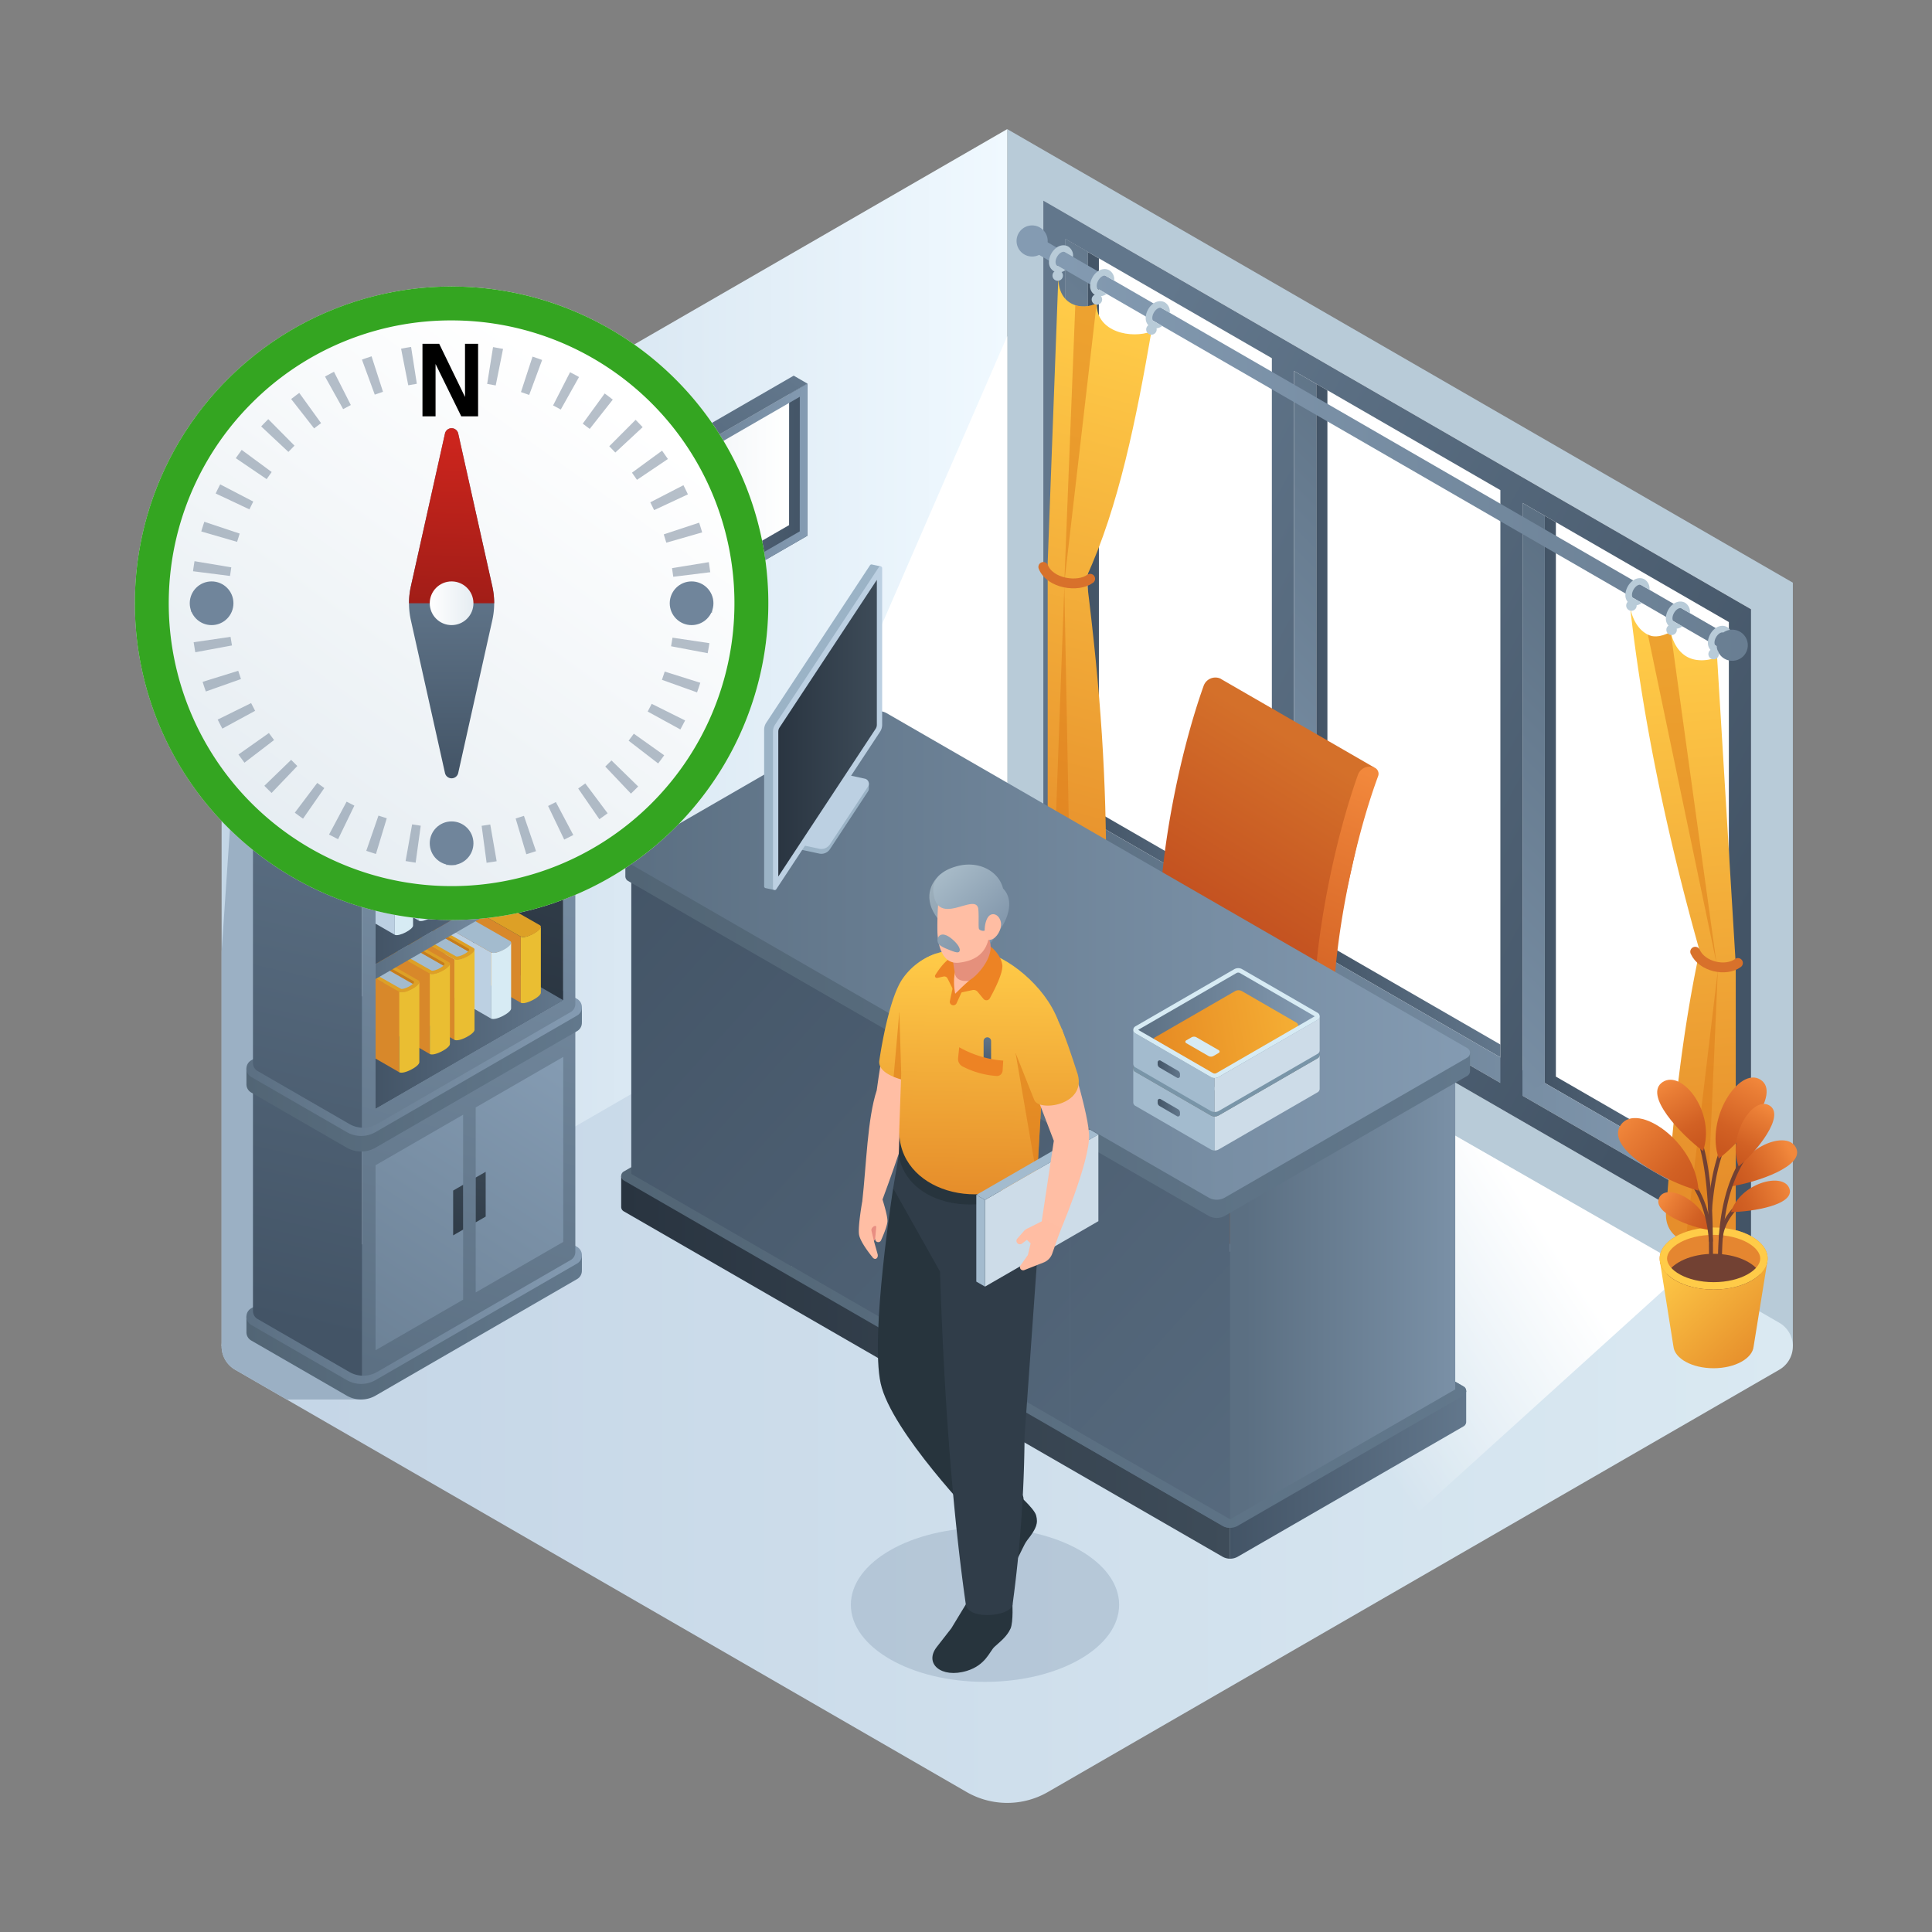 <svg id="Layer_1" data-name="Layer 1" xmlns="http://www.w3.org/2000/svg" xmlns:xlink="http://www.w3.org/1999/xlink" viewBox="0 0 1000 1000">
  <rect x="0" y="0" width="1000" height="1000" fill="#808080" stroke="none"/>
  <defs>
    <style>
      .cls-1 {
        fill: #b8cbd8;
      }

      .cls-2 {
        fill: url(#linear-gradient);
      }

      .cls-3, .cls-8 {
        fill: #fff;
      }

      .cls-4 {
        fill: url(#linear-gradient-2);
      }

      .cls-21, .cls-5 {
        opacity: 0.5;
      }

      .cls-6 {
        fill: #9bb0c4;
      }

      .cls-7 {
        fill: url(#linear-gradient-3);
      }

      .cls-8 {
        opacity: 0.7;
      }

      .cls-9 {
        fill: url(#linear-gradient-4);
      }

      .cls-10 {
        fill: url(#linear-gradient-5);
      }

      .cls-11 {
        fill: url(#linear-gradient-6);
      }

      .cls-12 {
        fill: url(#linear-gradient-7);
      }

      .cls-13 {
        fill: url(#linear-gradient-8);
      }

      .cls-14 {
        fill: url(#linear-gradient-9);
      }

      .cls-15 {
        fill: url(#linear-gradient-10);
      }

      .cls-16 {
        fill: url(#linear-gradient-11);
      }

      .cls-17 {
        fill: url(#linear-gradient-12);
      }

      .cls-18 {
        fill: url(#linear-gradient-13);
      }

      .cls-19 {
        fill: url(#linear-gradient-14);
      }

      .cls-20 {
        fill: url(#linear-gradient-15);
      }

      .cls-21, .cls-94 {
        fill: #dd7b19;
      }

      .cls-22 {
        fill: url(#linear-gradient-16);
      }

      .cls-23, .cls-80 {
        fill: none;
      }

      .cls-23 {
        stroke: #d8712b;
        stroke-linecap: round;
        stroke-miterlimit: 10;
        stroke-width: 5.104px;
      }

      .cls-24 {
        fill: #636363;
      }

      .cls-25 {
        fill: #969696;
      }

      .cls-26 {
        fill: #7c7c7c;
      }

      .cls-27 {
        fill: url(#linear-gradient-17);
      }

      .cls-28 {
        fill: url(#linear-gradient-18);
      }

      .cls-29 {
        fill: #444;
      }

      .cls-30 {
        fill: #c67f4f;
      }

      .cls-31 {
        fill: #b27246;
      }

      .cls-32 {
        fill: #d8986c;
      }

      .cls-33 {
        fill: url(#linear-gradient-19);
      }

      .cls-34 {
        fill: url(#linear-gradient-20);
      }

      .cls-35 {
        fill: #a3a3a3;
      }

      .cls-36 {
        fill: url(#linear-gradient-21);
      }

      .cls-37 {
        fill: url(#linear-gradient-22);
      }

      .cls-38 {
        fill: url(#linear-gradient-23);
      }

      .cls-39 {
        fill: url(#linear-gradient-24);
      }

      .cls-40 {
        fill: url(#linear-gradient-25);
      }

      .cls-41 {
        fill: url(#linear-gradient-26);
      }

      .cls-42 {
        fill: url(#linear-gradient-27);
      }

      .cls-43 {
        fill: #a3bbce;
      }

      .cls-44 {
        fill: #cddce8;
      }

      .cls-45 {
        fill: #686868;
      }

      .cls-46 {
        fill: #ccc;
      }

      .cls-47 {
        fill: #7995a8;
      }

      .cls-48 {
        fill: url(#linear-gradient-28);
      }

      .cls-49 {
        fill: url(#linear-gradient-29);
      }

      .cls-50 {
        fill: url(#linear-gradient-30);
      }

      .cls-51 {
        fill: #d7ebf4;
      }

      .cls-52 {
        fill: url(#linear-gradient-31);
      }

      .cls-53 {
        fill: url(#linear-gradient-32);
      }

      .cls-54 {
        fill: url(#linear-gradient-33);
      }

      .cls-55 {
        fill: url(#linear-gradient-34);
      }

      .cls-56 {
        fill: url(#linear-gradient-35);
      }

      .cls-57 {
        fill: url(#linear-gradient-36);
      }

      .cls-58 {
        fill: url(#linear-gradient-37);
      }

      .cls-59 {
        fill: url(#linear-gradient-38);
      }

      .cls-60 {
        fill: url(#linear-gradient-39);
      }

      .cls-61 {
        fill: url(#linear-gradient-40);
      }

      .cls-62 {
        fill: url(#linear-gradient-41);
      }

      .cls-63 {
        fill: url(#linear-gradient-42);
      }

      .cls-64 {
        fill: url(#linear-gradient-43);
      }

      .cls-65 {
        fill: url(#linear-gradient-44);
      }

      .cls-66 {
        fill: url(#linear-gradient-45);
      }

      .cls-67 {
        fill: url(#linear-gradient-46);
      }

      .cls-68 {
        fill: url(#linear-gradient-47);
      }

      .cls-69 {
        fill: url(#linear-gradient-48);
      }

      .cls-70 {
        fill: url(#linear-gradient-49);
      }

      .cls-71 {
        fill: #d8882a;
      }

      .cls-72 {
        fill: #eabe32;
      }

      .cls-73 {
        fill: #dda026;
      }

      .cls-74 {
        fill: #bcd0e2;
      }

      .cls-75 {
        fill: #c67d1c;
      }

      .cls-76 {
        fill: url(#linear-gradient-50);
      }

      .cls-77 {
        fill: url(#linear-gradient-51);
      }

      .cls-78 {
        fill: url(#linear-gradient-52);
      }

      .cls-79 {
        fill: url(#linear-gradient-53);
      }

      .cls-81 {
        fill: url(#linear-gradient-54);
      }

      .cls-82 {
        fill: url(#linear-gradient-55);
      }

      .cls-83 {
        fill: url(#linear-gradient-56);
      }

      .cls-84 {
        fill: url(#linear-gradient-57);
      }

      .cls-85 {
        fill: url(#linear-gradient-58);
      }

      .cls-86 {
        fill: url(#linear-gradient-59);
      }

      .cls-87 {
        fill: url(#linear-gradient-60);
      }

      .cls-88 {
        fill: #6d7f94;
      }

      .cls-89 {
        fill: #34a521;
      }

      .cls-90 {
        fill: #70859b;
      }

      .cls-91 {
        fill: #ffbea4;
      }

      .cls-92 {
        fill: #e88e82;
      }

      .cls-93 {
        fill: url(#linear-gradient-61);
      }

      .cls-94 {
        opacity: 0.6;
      }

      .cls-95 {
        fill: #27343d;
      }

      .cls-96 {
        fill: #303d49;
      }

      .cls-97 {
        fill: url(#linear-gradient-62);
      }

      .cls-98 {
        fill: url(#linear-gradient-63);
      }

      .cls-99 {
        fill: #ed8324;
      }

      .cls-100 {
        fill: #ffbda3;
      }

      .cls-101 {
        fill: url(#linear-gradient-64);
      }

      .cls-102 {
        fill: #e5907c;
      }

      .cls-103 {
        fill: url(#linear-gradient-65);
      }

      .cls-104 {
        fill: url(#linear-gradient-66);
      }

      .cls-105 {
        fill: url(#linear-gradient-67);
      }

      .cls-106 {
        fill: #9bb3c6;
      }

      .cls-107 {
        fill: url(#linear-gradient-68);
      }

      .cls-108 {
        fill: url(#linear-gradient-69);
      }

      .cls-109 {
        fill: #e58630;
      }

      .cls-110 {
        fill: #724133;
      }

      .cls-111 {
        fill: #ffcb48;
      }

      .cls-112 {
        fill: url(#linear-gradient-70);
      }

      .cls-113 {
        fill: url(#linear-gradient-71);
      }

      .cls-114 {
        fill: url(#linear-gradient-72);
      }

      .cls-115 {
        fill: url(#linear-gradient-73);
      }

      .cls-116 {
        fill: url(#linear-gradient-74);
      }

      .cls-117 {
        fill: url(#linear-gradient-75);
      }

      .cls-118 {
        fill: url(#linear-gradient-76);
      }
    </style>
    <linearGradient id="linear-gradient" x1="114.701" y1="381.815" x2="521.348" y2="381.815" gradientUnits="userSpaceOnUse">
      <stop offset="0" stop-color="#c3d6e6"/>
      <stop offset="1" stop-color="#f0f9ff"/>
    </linearGradient>
    <linearGradient id="linear-gradient-2" x1="114.701" y1="696.807" x2="927.978" y2="696.807" gradientUnits="userSpaceOnUse">
      <stop offset="0.007" stop-color="#c4d5e6"/>
      <stop offset="1" stop-color="#dae9f2"/>
    </linearGradient>
    <linearGradient id="linear-gradient-3" x1="4689.165" y1="556.258" x2="4809.796" y2="635.684" gradientTransform="matrix(-1, 0, 0, 1, 5435.745, 0)" gradientUnits="userSpaceOnUse">
      <stop offset="0" stop-color="#fff"/>
      <stop offset="0.945" stop-color="#fff" stop-opacity="0"/>
    </linearGradient>
    <linearGradient id="linear-gradient-4" x1="4796.891" y1="441.265" x2="4892.167" y2="441.265" gradientTransform="matrix(-1, 0, 0, 1, 5691.745, 0)" gradientUnits="userSpaceOnUse">
      <stop offset="0" stop-color="#62778c"/>
      <stop offset="1" stop-color="#435466"/>
    </linearGradient>
    <linearGradient id="linear-gradient-5" x1="4915.153" y1="372.983" x2="5010.443" y2="372.983" xlink:href="#linear-gradient-4"/>
    <linearGradient id="linear-gradient-6" x1="5033.43" y1="304.68" x2="5128.775" y2="304.68" xlink:href="#linear-gradient-4"/>
    <linearGradient id="linear-gradient-7" x1="4796.891" y1="376.265" x2="5140.24" y2="376.265" gradientTransform="matrix(-1, 0, 0, 1, 5691.745, 0)" gradientUnits="userSpaceOnUse">
      <stop offset="0" stop-color="#849bb2"/>
      <stop offset="1" stop-color="#5b6f82"/>
    </linearGradient>
    <linearGradient id="linear-gradient-8" x1="5156.149" y1="274.58" x2="4787.09" y2="474.636" xlink:href="#linear-gradient-4"/>
    <linearGradient id="linear-gradient-9" x1="4816.466" y1="329.208" x2="5043.396" y2="555.541" gradientTransform="matrix(-1, 0, 0, 1, 5691.745, 0)" gradientUnits="userSpaceOnUse">
      <stop offset="0" stop-color="#5b6f82"/>
      <stop offset="1" stop-color="#849bb2"/>
    </linearGradient>
    <linearGradient id="linear-gradient-10" x1="4909.592" y1="235.837" x2="5136.521" y2="462.169" xlink:href="#linear-gradient-9"/>
    <linearGradient id="linear-gradient-11" x1="5002.729" y1="142.454" x2="5229.659" y2="368.786" xlink:href="#linear-gradient-9"/>
    <linearGradient id="linear-gradient-12" x1="4601.325" y1="124.729" x2="5152.804" y2="124.729" xlink:href="#linear-gradient-9"/>
    <linearGradient id="linear-gradient-13" x1="4601.325" y1="229.316" x2="5152.804" y2="229.316" xlink:href="#linear-gradient-9"/>
    <linearGradient id="linear-gradient-14" x1="4601.325" y1="333.973" x2="5152.804" y2="333.973" xlink:href="#linear-gradient-9"/>
    <linearGradient id="linear-gradient-15" x1="4828.859" y1="329.645" x2="4805.569" y2="615.397" gradientTransform="matrix(-1, 0, 0, 1, 5691.745, 0)" gradientUnits="userSpaceOnUse">
      <stop offset="0" stop-color="#ffcb48"/>
      <stop offset="1" stop-color="#e68e2b"/>
    </linearGradient>
    <linearGradient id="linear-gradient-16" x1="5096.404" y1="169.466" x2="5172.844" y2="452.531" xlink:href="#linear-gradient-15"/>
    <linearGradient id="linear-gradient-17" x1="682.528" y1="390.989" x2="609.075" y2="510.128" gradientUnits="userSpaceOnUse">
      <stop offset="0" stop-color="#d4702a"/>
      <stop offset="0.968" stop-color="#bd451c"/>
    </linearGradient>
    <linearGradient id="linear-gradient-18" x1="706.679" y1="399.703" x2="640.839" y2="568.557" gradientUnits="userSpaceOnUse">
      <stop offset="0" stop-color="#f2883c"/>
      <stop offset="0.167" stop-color="#e97d35"/>
      <stop offset="0.674" stop-color="#d26124"/>
      <stop offset="0.968" stop-color="#c9571e"/>
    </linearGradient>
    <linearGradient id="linear-gradient-19" x1="321.521" y1="707.728" x2="636.715" y2="707.728" gradientUnits="userSpaceOnUse">
      <stop offset="0" stop-color="#293440"/>
      <stop offset="1" stop-color="#3e4c59"/>
    </linearGradient>
    <linearGradient id="linear-gradient-20" x1="326.697" y1="663.701" x2="762.046" y2="663.701" gradientUnits="userSpaceOnUse">
      <stop offset="0" stop-color="#526575"/>
      <stop offset="1" stop-color="#62788c"/>
    </linearGradient>
    <linearGradient id="linear-gradient-21" x1="636.715" y1="763.396" x2="758.892" y2="763.396" gradientUnits="userSpaceOnUse">
      <stop offset="0" stop-color="#435466"/>
      <stop offset="1" stop-color="#62778c"/>
    </linearGradient>
    <linearGradient id="linear-gradient-22" x1="326.697" y1="729.176" x2="762.046" y2="729.176" xlink:href="#linear-gradient-20"/>
    <linearGradient id="linear-gradient-23" x1="644.697" y1="668.89" x2="787.721" y2="668.89" gradientTransform="matrix(1, 0, 0, 1, 0, 0)" xlink:href="#linear-gradient-9"/>
    <linearGradient id="linear-gradient-24" x1="318.822" y1="429.327" x2="893.014" y2="947.085" xlink:href="#linear-gradient-21"/>
    <linearGradient id="linear-gradient-25" x1="289.607" y1="461.726" x2="863.799" y2="979.484" xlink:href="#linear-gradient-21"/>
    <linearGradient id="linear-gradient-26" x1="323.679" y1="503.977" x2="760.872" y2="503.977" xlink:href="#linear-gradient-20"/>
    <linearGradient id="linear-gradient-27" x1="323.679" y1="494.514" x2="760.872" y2="494.514" gradientTransform="matrix(1, 0, 0, 1, 0, 0)" xlink:href="#linear-gradient-9"/>
    <linearGradient id="linear-gradient-28" x1="4547.789" y1="573.321" x2="4559.35" y2="573.321" gradientTransform="matrix(-1, 0, 0, 1, 5158.553, 0)" xlink:href="#linear-gradient-4"/>
    <linearGradient id="linear-gradient-29" x1="4475.495" y1="529.54" x2="4571.98" y2="529.54" gradientTransform="matrix(-1, 0, 0, 1, 5158.553, 0)" xlink:href="#linear-gradient-7"/>
    <linearGradient id="linear-gradient-30" x1="4437.703" y1="519.809" x2="4562.514" y2="541.308" gradientTransform="matrix(-1, 0, 0, 1, 5158.553, 0)" gradientUnits="userSpaceOnUse">
      <stop offset="0.008" stop-color="#ffc63f"/>
      <stop offset="1" stop-color="#e68a23"/>
    </linearGradient>
    <linearGradient id="linear-gradient-31" x1="4547.789" y1="553.41" x2="4559.35" y2="553.41" gradientTransform="matrix(-1, 0, 0, 1, 5158.553, 0)" xlink:href="#linear-gradient-4"/>
    <linearGradient id="linear-gradient-32" x1="4845.744" y1="266.846" x2="4945.949" y2="266.846" gradientTransform="matrix(-1, 0, 0, 1, 5263.66, 0)" xlink:href="#linear-gradient-21"/>
    <linearGradient id="linear-gradient-33" x1="4855.21" y1="263.228" x2="4942.938" y2="263.228" gradientTransform="matrix(-1, 0, 0, 1, 5263.66, 0)" gradientUnits="userSpaceOnUse">
      <stop offset="0" stop-color="#fff"/>
      <stop offset="0.989" stop-color="#e6edf2"/>
    </linearGradient>
    <linearGradient id="linear-gradient-34" x1="4845.744" y1="266.846" x2="4945.949" y2="266.846" gradientTransform="matrix(-1, 0, 0, 1, 5263.66, 0)" xlink:href="#linear-gradient-7"/>
    <linearGradient id="linear-gradient-35" x1="4868.122" y1="184.103" x2="4971.137" y2="320.261" gradientTransform="matrix(-1, 0, 0, 1, 5263.66, 0)" xlink:href="#linear-gradient-4"/>
    <linearGradient id="linear-gradient-36" x1="4867.125" y1="184.858" x2="4970.139" y2="321.015" gradientTransform="matrix(-1, 0, 0, 1, 5263.66, 0)" xlink:href="#linear-gradient-4"/>
    <linearGradient id="linear-gradient-37" x1="4698.81" y1="673.665" x2="4872.457" y2="673.665" gradientTransform="matrix(-1, 0, 0, 1, 5000, 0)" gradientUnits="userSpaceOnUse">
      <stop offset="0" stop-color="#62788c"/>
      <stop offset="1" stop-color="#526575"/>
    </linearGradient>
    <linearGradient id="linear-gradient-38" x1="4698.81" y1="665.608" x2="4872.457" y2="665.608" gradientTransform="matrix(-1, 0, 0, 1, 5000, 0)" xlink:href="#linear-gradient-7"/>
    <linearGradient id="linear-gradient-39" x1="4674.786" y1="319.888" x2="4786.758" y2="722.987" gradientTransform="matrix(-1, 0, 0, 1, 5000, 0)" xlink:href="#linear-gradient-7"/>
    <linearGradient id="linear-gradient-40" x1="4698.26" y1="557.404" x2="4870.846" y2="823.15" gradientTransform="matrix(-1, 0, 0, 1, 5000, 0)" xlink:href="#linear-gradient-7"/>
    <linearGradient id="linear-gradient-41" x1="4721.051" y1="542.602" x2="4893.637" y2="808.349" gradientTransform="matrix(-1, 0, 0, 1, 5000, 0)" xlink:href="#linear-gradient-7"/>
    <linearGradient id="linear-gradient-42" x1="4740.448" y1="588.8" x2="4767.097" y2="665.165" gradientTransform="matrix(-1, 0, 0, 1, 5000, 0)" gradientUnits="userSpaceOnUse">
      <stop offset="0" stop-color="#3e4c59"/>
      <stop offset="1" stop-color="#293440"/>
    </linearGradient>
    <linearGradient id="linear-gradient-43" x1="4748.756" y1="585.9" x2="4775.405" y2="662.265" xlink:href="#linear-gradient-42"/>
    <linearGradient id="linear-gradient-44" x1="4772.166" y1="339.329" x2="4851.591" y2="685.098" gradientTransform="matrix(-1, 0, 0, 1, 5000, 0)" xlink:href="#linear-gradient-4"/>
    <linearGradient id="linear-gradient-45" x1="4698.81" y1="545.313" x2="4872.457" y2="545.313" xlink:href="#linear-gradient-37"/>
    <linearGradient id="linear-gradient-46" x1="4698.81" y1="537.257" x2="4872.457" y2="537.257" gradientTransform="matrix(-1, 0, 0, 1, 5000, 0)" xlink:href="#linear-gradient-7"/>
    <linearGradient id="linear-gradient-47" x1="4812.69" y1="330.02" x2="4892.115" y2="675.79" gradientTransform="matrix(-1, 0, 0, 1, 5000, 0)" xlink:href="#linear-gradient-4"/>
    <linearGradient id="linear-gradient-48" x1="4712.234" y1="303.226" x2="4782.105" y2="516.869" xlink:href="#linear-gradient-42"/>
    <linearGradient id="linear-gradient-49" x1="4708.46" y1="532.225" x2="4805.612" y2="532.225" gradientTransform="matrix(-1, 0, 0, 1, 5000, 0)" xlink:href="#linear-gradient-4"/>
    <linearGradient id="linear-gradient-50" x1="4710.947" y1="475.136" x2="4805.612" y2="475.136" gradientTransform="matrix(-1, 0, 0, 1, 5000, 0)" xlink:href="#linear-gradient-7"/>
    <linearGradient id="linear-gradient-51" x1="4710.939" y1="457.913" x2="4805.612" y2="457.913" gradientTransform="matrix(-1, 0, 0, 1, 5000, 0)" xlink:href="#linear-gradient-4"/>
    <linearGradient id="linear-gradient-52" x1="4710.947" y1="405.394" x2="4805.612" y2="405.394" gradientTransform="matrix(-1, 0, 0, 1, 5000, 0)" xlink:href="#linear-gradient-7"/>
    <linearGradient id="linear-gradient-53" x1="4710.939" y1="388.17" x2="4805.612" y2="388.17" gradientTransform="matrix(-1, 0, 0, 1, 5000, 0)" xlink:href="#linear-gradient-4"/>
    <linearGradient id="linear-gradient-54" x1="4722.681" y1="306.584" x2="4834.653" y2="709.683" gradientTransform="matrix(-1, 0, 0, 1, 5000, 0)" xlink:href="#linear-gradient-7"/>
    <linearGradient id="linear-gradient-55" x1="4698.81" y1="305.633" x2="4872.457" y2="305.633" xlink:href="#linear-gradient-37"/>
    <linearGradient id="linear-gradient-56" x1="4695.135" y1="297.576" x2="4864.446" y2="297.576" gradientTransform="matrix(-1, 0, 0, 1, 5000, 0)" xlink:href="#linear-gradient-7"/>
    <linearGradient id="linear-gradient-57" x1="310.839" y1="204.879" x2="139.746" y2="443.155" gradientTransform="matrix(1, 0, 0, 1, 0, 0)" xlink:href="#linear-gradient-33"/>
    <linearGradient id="linear-gradient-58" x1="233.744" y1="6784.758" x2="233.744" y2="6888.308" gradientTransform="matrix(1, 0, 0, -1, 0, 7187.61)" xlink:href="#linear-gradient-21"/>
    <linearGradient id="linear-gradient-59" x1="233.647" y1="6872.456" x2="236.335" y2="6961.586" gradientTransform="matrix(1, 0, 0, -1, 0, 7187.61)" gradientUnits="userSpaceOnUse">
      <stop offset="0" stop-color="#a01d17"/>
      <stop offset="0.989" stop-color="#cc251d"/>
    </linearGradient>
    <linearGradient id="linear-gradient-60" x1="222.436" y1="6875.362" x2="245.052" y2="6875.362" gradientTransform="matrix(1, 0, 0, -1, 0, 7187.61)" xlink:href="#linear-gradient-33"/>
    <linearGradient id="linear-gradient-61" x1="470.332" y1="493.389" x2="468.54" y2="615.662" gradientTransform="matrix(1, 0, 0, 1, 0, 0)" xlink:href="#linear-gradient-15"/>
    <linearGradient id="linear-gradient-62" x1="506.991" y1="493.926" x2="505.2" y2="616.199" gradientTransform="matrix(1, 0, 0, 1, 0, 0)" xlink:href="#linear-gradient-15"/>
    <linearGradient id="linear-gradient-63" x1="510.43" y1="535.765" x2="511.55" y2="554.352" gradientTransform="matrix(1, 0, 0, 1, 0, 0)" xlink:href="#linear-gradient-4"/>
    <linearGradient id="linear-gradient-64" x1="542.036" y1="494.439" x2="540.245" y2="616.713" gradientTransform="matrix(1, 0, 0, 1, 0, 0)" xlink:href="#linear-gradient-15"/>
    <linearGradient id="linear-gradient-65" x1="476.238" y1="453.451" x2="514.308" y2="494.209" gradientUnits="userSpaceOnUse">
      <stop offset="0" stop-color="#a2b4bf"/>
      <stop offset="1" stop-color="#7b90a6"/>
    </linearGradient>
    <linearGradient id="linear-gradient-66" x1="485.516" y1="444.785" x2="523.586" y2="485.543" gradientUnits="userSpaceOnUse">
      <stop offset="0.006" stop-color="#adc0cc"/>
      <stop offset="1" stop-color="#7b90a6"/>
    </linearGradient>
    <linearGradient id="linear-gradient-67" x1="466.379" y1="462.66" x2="504.45" y2="503.418" xlink:href="#linear-gradient-65"/>
    <linearGradient id="linear-gradient-68" x1="400.614" y1="376.914" x2="456.031" y2="376.914" xlink:href="#linear-gradient-19"/>
    <linearGradient id="linear-gradient-69" x1="4875.667" y1="648.933" x2="4827.967" y2="699.544" gradientTransform="matrix(-1, 0, 0, 1, 5740.213, 0)" xlink:href="#linear-gradient-15"/>
    <linearGradient id="linear-gradient-70" x1="4814.294" y1="594.518" x2="4843.855" y2="610.642" gradientTransform="matrix(-1, 0, 0, 1, 5740.213, 0)" xlink:href="#linear-gradient-18"/>
    <linearGradient id="linear-gradient-71" x1="4830.436" y1="557.76" x2="4850.74" y2="596.726" gradientTransform="matrix(-1, 0, 0, 1, 5740.213, 0)" xlink:href="#linear-gradient-18"/>
    <linearGradient id="linear-gradient-72" x1="4879.085" y1="619.909" x2="4854.452" y2="635.585" gradientTransform="matrix(-1, 0, 0, 1, 5740.213, 0)" xlink:href="#linear-gradient-18"/>
    <linearGradient id="linear-gradient-73" x1="4813.696" y1="613.252" x2="4846.392" y2="626.838" gradientTransform="matrix(-1, 0, 0, 1, 5740.213, 0)" xlink:href="#linear-gradient-18"/>
    <linearGradient id="linear-gradient-74" x1="4825.666" y1="572.605" x2="4842.089" y2="602.315" gradientTransform="matrix(-1, 0, 0, 1, 5740.213, 0)" xlink:href="#linear-gradient-18"/>
    <linearGradient id="linear-gradient-75" x1="4900.759" y1="579.341" x2="4859.404" y2="616.516" gradientTransform="matrix(-1, 0, 0, 1, 5740.213, 0)" xlink:href="#linear-gradient-18"/>
    <linearGradient id="linear-gradient-76" x1="4877.722" y1="559.414" x2="4858.164" y2="593.603" gradientTransform="matrix(-1, 0, 0, 1, 5740.213, 0)" xlink:href="#linear-gradient-18"/>
  </defs>
  <g>
    <g>
      <polygon class="cls-1" points="521.332 66.823 927.978 301.591 927.978 696.807 521.332 462.017 521.332 66.823"/>
      <polygon class="cls-2" points="521.348 66.823 114.701 301.591 114.701 696.807 521.348 462.017 521.348 66.823"/>
    </g>
    <polygon class="cls-3" points="521.348 437.072 520.062 466.168 356.873 552.297 521.348 173.971 521.348 437.072"/>
    <path class="cls-4" d="M121.719,708.973,500.299,927.537a42.101,42.101,0,0,0,42.101-.001l378.561-218.567a14.034,14.034,0,0,0,0-24.307L542.384,466.078a42.101,42.101,0,0,0-42.104.001L121.718,684.666A14.034,14.034,0,0,0,121.719,708.973Z"/>
    <g class="cls-5">
      <ellipse class="cls-6" cx="509.829" cy="830.633" rx="69.429" ry="39.902"/>
    </g>
    <polygon class="cls-7" points="873.418 656.607 733.97 782.843 382.449 577.725 539.581 549.678 753.233 587.819 873.418 656.607"/>
    <g>
      <g>
        <g>
          <g>
            <path class="cls-8" d="M906.341,648.693,543.469,439.199a6.893,6.893,0,0,1-3.447-5.97V103.836L906.341,315.341Z"/>
            <path class="cls-3" d="M551.505,123.735l11.465-6.617L906.319,315.359V622.183L894.854,628.8,551.505,430.571Z"/>
            <polygon class="cls-9" points="799.578 266.964 799.578 560.562 894.854 615.566 894.853 608.925 805.323 557.249 805.323 270.281 799.578 266.964"/>
            <polygon class="cls-10" points="681.301 198.674 681.319 492.285 776.591 547.291 776.591 540.651 687.064 488.976 687.064 201.981 681.301 198.674"/>
            <polygon class="cls-11" points="562.97 130.352 563.009 423.987 658.315 479.009 658.315 472.368 568.787 420.694 568.787 133.71 562.97 130.352"/>
            <polygon class="cls-12" points="551.505 123.735 551.51 430.576 894.853 628.795 894.854 615.566 562.97 423.965 562.97 130.352 551.505 123.735"/>
            <path class="cls-13" d="M540.022,103.836V433.229a6.893,6.893,0,0,0,3.447,5.97L906.341,648.693v-333.352ZM776.591,253.692V560.52L669.803,498.869V192.035ZM894.853,628.795,788.08,567.153V260.325L894.853,321.974ZM551.51,123.735l106.804,61.666V492.236L551.51,430.576Z"/>
          </g>
          <polygon class="cls-14" points="788.08 567.153 799.578 560.562 799.578 266.964 788.08 260.325 788.08 567.153"/>
          <polygon class="cls-15" points="669.803 498.869 681.301 492.279 681.301 198.674 669.803 192.035 669.803 498.869"/>
        </g>
        <polygon class="cls-16" points="551.51 430.573 563.009 423.987 562.97 130.352 551.51 123.738 551.51 430.573"/>
      </g>
      <g>
        <circle class="cls-17" cx="534.225" cy="124.729" r="8.057"/>
        <path class="cls-18" d="M535.229,130.424,889.815,335.186l3.926-6.8-354.599-204.771-.002.003a1.977,1.977,0,0,0-1.951.208,6.138,6.138,0,0,0-2.785,4.804A1.926,1.926,0,0,0,535.229,130.424Z"/>
        <path class="cls-1" d="M542.947,135.609a5.299,5.299,0,0,0,2.535,4.78,4.773,4.773,0,0,0,2.433.647,6.006,6.006,0,0,0,3.556-1.259l-3.76-2.178a1.177,1.177,0,0,1-.527-.153,1.343,1.343,0,0,1-.425-.391c-.647-.885-.51-2.603.425-4.219.885-1.531,2.195-2.484,3.249-2.484a1.344,1.344,0,0,1,.732.187l4.219,2.433a5.503,5.503,0,0,0-2.518-5.393,4.984,4.984,0,0,0-2.433-.629,6.145,6.145,0,0,0-3.471,1.157,9.249,9.249,0,0,0-2.722,3.028,9.579,9.579,0,0,0-1.259,3.743C542.964,135.116,542.947,135.371,542.947,135.609Z"/>
        <path class="cls-1" d="M564.245,147.92A5.299,5.299,0,0,0,566.78,152.7a4.773,4.773,0,0,0,2.433.647,6.006,6.006,0,0,0,3.556-1.259l-3.76-2.178a1.177,1.177,0,0,1-.527-.153,1.343,1.343,0,0,1-.425-.391c-.647-.885-.51-2.603.425-4.219.885-1.531,2.195-2.484,3.249-2.484a1.343,1.343,0,0,1,.732.187l4.219,2.433a5.503,5.503,0,0,0-2.518-5.393,4.984,4.984,0,0,0-2.433-.629,6.145,6.145,0,0,0-3.471,1.157,9.249,9.249,0,0,0-2.722,3.028,9.579,9.579,0,0,0-1.259,3.743C564.262,147.427,564.245,147.682,564.245,147.92Z"/>
        <path class="cls-1" d="M593.021,164.552a5.299,5.299,0,0,0,2.535,4.78,4.773,4.773,0,0,0,2.433.647,6.006,6.006,0,0,0,3.556-1.259l-3.76-2.178a1.177,1.177,0,0,1-.527-.153,1.342,1.342,0,0,1-.425-.391c-.647-.885-.51-2.603.425-4.219.885-1.531,2.195-2.484,3.249-2.484a1.344,1.344,0,0,1,.732.187l4.219,2.433a5.503,5.503,0,0,0-2.518-5.393,4.984,4.984,0,0,0-2.433-.629,6.145,6.145,0,0,0-3.471,1.157,9.249,9.249,0,0,0-2.722,3.028,9.579,9.579,0,0,0-1.259,3.743C593.038,164.059,593.021,164.314,593.021,164.552Z"/>
        <path class="cls-1" d="M884.012,332.586a5.299,5.299,0,0,0,2.535,4.78,4.773,4.773,0,0,0,2.433.647,6.006,6.006,0,0,0,3.556-1.259L888.775,334.576a1.177,1.177,0,0,1-.527-.153,1.343,1.343,0,0,1-.425-.391c-.647-.885-.51-2.603.425-4.219.885-1.531,2.195-2.484,3.249-2.484a1.344,1.344,0,0,1,.732.187l4.219,2.433a5.503,5.503,0,0,0-2.518-5.393,4.984,4.984,0,0,0-2.433-.629,6.145,6.145,0,0,0-3.471,1.157,9.249,9.249,0,0,0-2.722,3.028,9.579,9.579,0,0,0-1.259,3.743C884.029,332.093,884.012,332.348,884.012,332.586Z"/>
        <circle class="cls-19" cx="896.606" cy="333.973" r="8.057"/>
      </g>
      <path class="cls-20" d="M888.766,340.072a19.501,19.501,0,0,1-11.185,1.412c-10.921-1.957-12.813-14.462-12.813-14.462s-6.22,3.822-11.008,1.834c-8.763-3.639-10.068-15.059-10.068-15.059,6.639,58.871,19.143,118.406,36.051,178.44-8.668,40.025-13.933,85.913-17.374,134.946-1.158,12.958,11.565,18.623,20.632,15.42-1.14,9.067,15.42,11.239,15.42,5.212V499.156Z"/>
      <path class="cls-21" d="M888.494,498.758,852.941,328.451c.272.136.531.285.819.404,4.788,1.988,11.008-1.834,11.008-1.834s.011.338.09.887Z"/>
      <circle class="cls-1" cx="886.966" cy="338.563" r="2.715"/>
      <path class="cls-1" d="M862.257,320.014a5.299,5.299,0,0,0,2.535,4.78,4.773,4.773,0,0,0,2.433.647,6.006,6.006,0,0,0,3.556-1.259l-3.76-2.178a1.177,1.177,0,0,1-.527-.153,1.343,1.343,0,0,1-.425-.391c-.647-.885-.51-2.603.425-4.219.885-1.531,2.195-2.484,3.249-2.484a1.344,1.344,0,0,1,.732.187l4.219,2.433a5.503,5.503,0,0,0-2.518-5.393,4.984,4.984,0,0,0-2.433-.629,6.145,6.145,0,0,0-3.471,1.157,9.249,9.249,0,0,0-2.722,3.028,9.579,9.579,0,0,0-1.259,3.743C862.274,319.521,862.257,319.776,862.257,320.014Z"/>
      <circle class="cls-1" cx="865.212" cy="325.991" r="2.715"/>
      <path class="cls-1" d="M841.303,307.912a5.299,5.299,0,0,0,2.535,4.78,4.773,4.773,0,0,0,2.433.647,6.006,6.006,0,0,0,3.556-1.259l-3.76-2.178a1.177,1.177,0,0,1-.527-.153,1.343,1.343,0,0,1-.425-.391c-.647-.885-.51-2.603.425-4.219.885-1.531,2.195-2.484,3.249-2.484a1.344,1.344,0,0,1,.732.187l4.219,2.433a5.503,5.503,0,0,0-2.518-5.393,4.984,4.984,0,0,0-2.433-.629,6.145,6.145,0,0,0-3.471,1.157,9.249,9.249,0,0,0-2.722,3.028,9.579,9.579,0,0,0-1.259,3.743C841.32,307.418,841.303,307.673,841.303,307.912Z"/>
      <circle class="cls-1" cx="844.421" cy="313.429" r="2.715"/>
      <path class="cls-22" d="M542.283,436.483V291.132l5.54-148.399c-.592,15.849,12.581,18.068,19.802,14.268-.217,15.094,18.142,18.448,28.351,14.575-7.74,44.647-16.897,90.88-33.702,127.194,7.692,61.118,10.329,103.561,10.329,157.096,0,7.203-19.003,3.873-19.003-9.99C546.922,449.459,542.282,443.324,542.283,436.483Z"/>
      <circle class="cls-1" cx="547.471" cy="142.625" r="2.715"/>
      <circle class="cls-1" cx="595.976" cy="170.529" r="2.715"/>
      <path class="cls-21" d="M545.723,445.331l5.175-141.887L553.6,445.876C550.413,447.586,547.699,447.068,545.723,445.331Z"/>
      <path class="cls-21" d="M556.573,157.958a14.775,14.775,0,0,0,11.052-.957L550.899,301.449Z"/>
      <circle class="cls-1" cx="567.759" cy="155.004" r="2.715"/>
      <path class="cls-21" d="M889.154,502.161l-6.153,140.441-3.089.716a16.978,16.978,0,0,1-7.482-.7Z"/>
      <path class="cls-23" d="M899.553,498.442c-6.237,4.642-18.616,1.982-22.117-5.832"/>
      <path class="cls-23" d="M564.258,299.571c-6.237,4.642-20.777,2.534-24.235-6.117"/>
    </g>
    <g>
      <g>
        <g>
          <g>
            <path class="cls-24" d="M554.704,604.368l.016.009,5.297,3.058L553.789,618.223l-5.315-3.069 0-.001a3.059,3.059,0,0,1-1.304-2.842,9.735,9.735,0,0,1,4.418-7.62,3.129,3.129,0,0,1,3.114-.324l0-0Z"/>
            <ellipse class="cls-25" cx="556.908" cy="612.832" rx="6.229" ry="3.596" transform="translate(-253.216 784.322) rotate(-59.689)"/>
          </g>
          <g>
            <path class="cls-24" d="M568.189,553.806l.016.009,5.297,3.058-6.228,10.787-5.315-3.069 0-.001a3.059,3.059,0,0,1-1.304-2.842,9.735,9.735,0,0,1,4.418-7.62,3.129,3.129,0,0,1,3.114-.324l0-0Z"/>
            <ellipse class="cls-25" cx="570.393" cy="562.269" rx="6.229" ry="3.596" transform="translate(-202.886 770.92) rotate(-59.689)"/>
          </g>
          <g>
            <path class="cls-24" d="M632.612,626.17l.016.009,5.297,3.058-6.228,10.787-5.315-3.069 0-.001a3.059,3.059,0,0,1-1.304-2.842,9.735,9.735,0,0,1,4.418-7.62,3.129,3.129,0,0,1,3.114-.324l0-0Z"/>
            <ellipse class="cls-25" cx="634.815" cy="634.634" rx="6.229" ry="3.596" transform="translate(-233.449 862.379) rotate(-59.689)"/>
          </g>
          <g>
            <path class="cls-24" d="M695.597,589.893l.016.009,5.297,3.058-6.228,10.787-5.315-3.069 0-.001a3.059,3.059,0,0,1-1.304-2.842,9.735,9.735,0,0,1,4.418-7.62,3.129,3.129,0,0,1,3.114-.324l0-0Z"/>
            <ellipse class="cls-25" cx="697.801" cy="598.356" rx="6.229" ry="3.596" transform="matrix(0.505, -0.863, 0.863, 0.505, -170.933, 898.785)"/>
          </g>
          <g>
            <path class="cls-24" d="M656.257,544.654l.016.009,5.297,3.058-6.228,10.787-5.315-3.069 0-.001a3.059,3.059,0,0,1-1.304-2.842,9.735,9.735,0,0,1,4.418-7.62,3.129,3.129,0,0,1,3.114-.324l0-0Z"/>
            <ellipse class="cls-25" cx="658.46" cy="553.118" rx="6.229" ry="3.596" transform="translate(-151.365 842.416) rotate(-59.689)"/>
          </g>
          <g>
            <g>
              <path class="cls-24" d="M696.996,587.913,635.221,576.818l21.584-28.464a1.03,1.03,0,0,0,.221-.725l.008.002V542.424l-4.055,3.855a2.732,2.732,0,0,0-1.149.629l-33.145,23.769-48.128-17.86-6.644-2.232v5.202l.003.002a1.264,1.264,0,0,0,.687,1.158l39.239,25.607-54.054,18.554v5.289l.013-.004a1.067,1.067,0,0,0,.282.748l.001.001a3.89,3.89,0,0,0,3.604.749l54.85-13.778a23.013,23.013,0,0,0,7.599,2.247l12.501,33.467c.312.835,1.699,1.38,3.162,1.244l.003-0c1.354-.126,2.326-.797,2.354-1.569l.006.015v-5.194l-.779.344-4.904-29.452a19.342,19.342,0,0,0,3.415-1.517,13.09,13.09,0,0,0,2.662-2.006l59.369,3.128c1.474.078,2.805-.522,3.034-1.368l0-.001a.943.943,0,0,0,.027-.262l.007.001Z"/>
              <path class="cls-26" d="M694.791,586.426l-57.926-13.408a7.933,7.933,0,0,0-3.439-5.26l23.378-24.61c.596-.785.029-1.699-1.291-2.083h-0a4.069,4.069,0,0,0-3.684.637L623.103,564.095a28.015,28.015,0,0,0-11.926,1.265l-42.601-15.898a4.401,4.401,0,0,0-3.838.064c-1.054.605-1.113,1.577-.134,2.215l39.044,19.158a5.914,5.914,0,0,0-.37,5l-52.084,23.911c-1.285.43-1.772,1.363-1.11,2.125l.001.001a3.89,3.89,0,0,0,3.604.749l56.528-20.82a24.186,24.186,0,0,0,5.466,1.417l12.957,41.339c.312.835,1.699,1.38,3.162,1.244l.003-0c1.464-.136,2.496-.908,2.355-1.758L628.295,582.264a19.48,19.48,0,0,0,3.602-1.581,14.874,14.874,0,0,0,1.288-.839l60.743,9.77c1.474.078,2.805-.522,3.034-1.368l0-.001C697.191,587.399,696.239,586.601,694.791,586.426Z"/>
            </g>
            <path class="cls-24" d="M630.389,573.32h.01l-1.306-19.423H610.55l-1.309,19.423h.009c-.127,1.649.883,3.317,3.056,4.572a16.551,16.551,0,0,0,14.976-.027C629.451,576.612,630.48,574.955,630.389,573.32Z"/>
            <ellipse class="cls-25" cx="619.821" cy="554.01" rx="9.275" ry="5.355" transform="translate(-2.995 3.369) rotate(-0.311)"/>
          </g>
        </g>
        <path class="cls-24" d="M626.047,553.122c0-.006,0-.012,0-.019v-6.116H613.591v6.137h.001a3.059,3.059,0,0,0,1.81,2.551,9.735,9.735,0,0,0,8.809-.016,3.129,3.129,0,0,0,1.837-2.535h0Z"/>
      </g>
      <g>
        <path class="cls-25" d="M682.287,523.473l-71.746,49.231-79.896-46.136a2.616,2.616,0,0,1-1.371-2.302V521.713a7.823,7.823,0,0,1,3.912-6.792l67.168-38.753Z"/>
        <path class="cls-27" d="M711.293,397.238,683.08,522.933l-.792.541-81.934-47.306v-.729c0-32.892,9.773-84.349,22.653-120.474a6.466,6.466,0,0,1,8.427-3.836,4.084,4.084,0,0,1,.855.491Z"/>
        <path class="cls-28" d="M609.118,570.372v-2.558a7.84,7.84,0,0,1,3.922-6.791l67.162-38.748v-.728c0-32.895,9.776-84.355,22.649-120.472a6.467,6.467,0,0,1,8.438-3.835h0a3.502,3.502,0,0,1,2.034,4.474c-13.026,35.228-23.059,87.068-23.059,119.833v2.511a6.977,6.977,0,0,1-3.491,6.044l-73.731,42.537A2.617,2.617,0,0,1,609.118,570.372Z"/>
      </g>
    </g>
    <g>
      <path class="cls-29" d="M610.362,752.63V621.738h8.183v130.908h-.004a2.061,2.061,0,0,1-1.204,1.652,6.397,6.397,0,0,1-5.788.01A2.008,2.008,0,0,1,610.362,752.63Z"/>
      <path class="cls-29" d="M717.512,692.348V561.456h8.183v130.908h-.004a2.061,2.061,0,0,1-1.204,1.652,6.397,6.397,0,0,1-5.788.01A2.008,2.008,0,0,1,717.512,692.348Z"/>
      <path class="cls-29" d="M373.882,617.88V486.987h8.183V617.895h-.004a2.061,2.061,0,0,1-1.204,1.652,6.397,6.397,0,0,1-5.788.01A2.008,2.008,0,0,1,373.882,617.88Z"/>
      <g>
        <g>
          <polygon class="cls-30" points="614.46 656.611 614.454 624.733 373.882 485.835 373.882 517.711 614.46 656.611"/>
          <polygon class="cls-31" points="614.46 656.611 725.696 592.386 725.696 553.493 614.454 617.716 614.46 656.611"/>
          <polygon class="cls-32" points="614.46 624.736 725.696 560.51 485.123 421.613 373.882 485.835 614.46 624.736"/>
        </g>
        <g>
          <polygon class="cls-31" points="617.992 637.918 617.986 628.081 364.273 481.596 364.273 491.429 617.992 637.918"/>
          <polygon class="cls-31" points="617.992 637.918 735.305 570.183 735.305 560.351 617.986 628.081 617.992 637.918"/>
          <polygon class="cls-32" points="617.992 628.085 735.305 560.351 481.591 413.866 364.273 481.596 617.992 628.085"/>
        </g>
      </g>
    </g>
    <g>
      <g>
        <path class="cls-33" d="M321.522,608.676v15.905a2.646,2.646,0,0,0,1.332,2.398L632.719,805.715a7.954,7.954,0,0,0,3.996,1.066V729.828Z"/>
        <path class="cls-34" d="M443.684,536.602,757.558,717.656a2.664,2.664,0,0,1,0,4.614L640.71,789.729a7.992,7.992,0,0,1-7.992-0L322.85,610.988a2.664,2.664,0,0,1-0-4.614Z"/>
        <polygon class="cls-35" points="526.168 588.184 526.168 433.645 409.648 500.914 409.648 655.454 526.168 588.184"/>
      </g>
      <g>
        <path class="cls-36" d="M636.715,729.828V806.781a7.954,7.954,0,0,0,3.996-1.066l112.519-64.951,4.329-2.504a2.665,2.665,0,0,0,1.332-2.331V720.01l-5.661.453Z"/>
        <path class="cls-37" d="M670.75,667.552l86.808,50.104a2.664,2.664,0,0,1,0,4.614L640.71,789.729a7.992,7.992,0,0,1-7.992-0l-82.802-47.791a2.664,2.664,0,0,1-0-4.614Z"/>
        <polygon class="cls-38" points="753.233 719.134 753.233 551.376 636.714 618.646 636.714 786.403 753.233 719.134"/>
      </g>
      <g>
        <polygon class="cls-39" points="553.815 570.793 553.806 738.545 636.714 786.403 636.714 618.646 553.815 570.793"/>
        <polygon class="cls-40" points="409.648 504.414 409.648 500.914 326.749 453.061 326.74 607.596 409.648 655.454 409.648 655.302 553.806 738.545 553.808 587.576 409.648 504.414"/>
      </g>
      <g>
        <path class="cls-41" d="M323.679,444.013l7.691,3.445,119.14-68.797a8.508,8.508,0,0,1,8.509,0L753.303,548.419l7.569-3.401v9.363l-.006-.003a2.804,2.804,0,0,1-1.412,2.501L634.03,629.294a8.508,8.508,0,0,1-8.508-0L325.097,455.992a2.809,2.809,0,0,1-1.417-2.461l-0.0 0Z"/>
        <path class="cls-42" d="M459.019,369.197,759.454,542.504a2.836,2.836,0,0,1-0,4.912L634.03,619.831a8.508,8.508,0,0,1-8.508-0L325.097,446.529a2.836,2.836,0,0,1,0-4.912l125.414-72.42A8.508,8.508,0,0,1,459.019,369.197Z"/>
      </g>
    </g>
    <g>
      <g>
        <path class="cls-43" d="M586.577,552.958v17.608a2.056,2.056,0,0,0,1.038,1.795L626.659,594.939a4.225,4.225,0,0,0,2.075.55V552.958Z"/>
        <path class="cls-44" d="M628.734,552.958v42.531a4.225,4.225,0,0,0,2.075-.55l51.207-29.592a2.056,2.056,0,0,0,1.038-1.795V545.944Z"/>
        <path class="cls-26" d="M682.021,544.147l-39.047-22.574a4.15,4.15,0,0,0-4.154,0l-51.21,29.588a2.075,2.075,0,0,0,0,3.593l39.047,22.574a4.15,4.15,0,0,0,4.154,0l51.21-29.588A2.075,2.075,0,0,0,682.021,544.147Z"/>
        <path class="cls-45" d="M671.005,549.219l-28.151-16.279a3.625,3.625,0,0,0-3.628,0l-41.42,23.922a1.812,1.812,0,0,0,0,3.138l28.151,16.279a3.625,3.625,0,0,0,3.628,0l41.42-23.922A1.812,1.812,0,0,0,671.005,549.219Z"/>
        <polygon class="cls-46" points="630.048 563.483 624.806 566.528 610.764 558.418 616.021 555.375 630.048 563.483"/>
        <path class="cls-47" d="M640.897,523.324a1.846,1.846,0,0,1,.922.247l38.699,22.372-50.862,29.387a1.843,1.843,0,0,1-1.845,0l-38.699-22.372,50.862-29.387a1.846,1.846,0,0,1,.922-.247m0-2.307a4.147,4.147,0,0,0-2.077.557l-51.21,29.588a2.075,2.075,0,0,0,0,3.593l39.047,22.574a4.15,4.15,0,0,0,4.154,0l51.21-29.588a2.075,2.075,0,0,0,0-3.593l-39.047-22.574a4.147,4.147,0,0,0-2.077-.557Z"/>
        <path class="cls-48" d="M600.211,572.488l9.03,5.258a1.014,1.014,0,0,0,1.524-.876v-.964A2.028,2.028,0,0,0,609.757,574.154l-9.03-5.258a1.014,1.014,0,0,0-1.524.876v.964A2.028,2.028,0,0,0,600.211,572.488Z"/>
      </g>
      <g>
        <path class="cls-43" d="M586.577,533.047v17.608a2.056,2.056,0,0,0,1.038,1.795l39.044,22.578a4.225,4.225,0,0,0,2.075.55V533.047Z"/>
        <path class="cls-44" d="M628.734,533.047v42.531a4.225,4.225,0,0,0,2.075-.55l51.207-29.592a2.056,2.056,0,0,0,1.038-1.795V526.033Z"/>
        <path class="cls-49" d="M682.021,524.236l-39.047-22.574a4.15,4.15,0,0,0-4.154,0l-51.21,29.588a2.075,2.075,0,0,0,0,3.593l39.047,22.574a4.15,4.15,0,0,0,4.154,0l51.21-29.588A2.075,2.075,0,0,0,682.021,524.236Z"/>
        <path class="cls-50" d="M671.005,529.308l-28.151-16.279a3.625,3.625,0,0,0-3.628,0l-41.42,23.922a1.812,1.812,0,0,0,0,3.138l28.151,16.279a3.625,3.625,0,0,0,3.628,0l41.42-23.922A1.812,1.812,0,0,0,671.005,529.308Z"/>
        <path class="cls-51" d="M630.852,544.971l-2.738,1.59a2.63,2.63,0,0,1-2.636.003l-11.531-6.66a.796.796,0,0,1-.001-1.377l2.749-1.591a2.63,2.63,0,0,1,2.634-.001l11.521,6.659A.796.796,0,0,1,630.852,544.971Z"/>
        <path class="cls-51" d="M640.897,503.413a1.846,1.846,0,0,1,.922.247l38.699,22.372L629.656,555.42a1.843,1.843,0,0,1-1.845,0l-38.699-22.372,50.862-29.387a1.846,1.846,0,0,1,.922-.247m0-2.307a4.147,4.147,0,0,0-2.077.557l-51.21,29.588a2.075,2.075,0,0,0,0,3.593l39.047,22.574a4.15,4.15,0,0,0,4.154,0l51.21-29.588a2.075,2.075,0,0,0,0-3.593l-39.047-22.574a4.147,4.147,0,0,0-2.077-.557Z"/>
        <path class="cls-52" d="M600.211,552.577l9.03,5.258a1.014,1.014,0,0,0,1.524-.876v-.964A2.028,2.028,0,0,0,609.757,554.243l-9.03-5.258a1.014,1.014,0,0,0-1.524.876v.964A2.028,2.028,0,0,0,600.211,552.577Z"/>
      </g>
    </g>
    <g>
      <polygon class="cls-53" points="317.746 256.383 317.711 335.142 417.88 277.309 417.916 198.55 317.746 256.383"/>
      <polygon class="cls-54" points="320.75 254.649 320.722 322.44 408.422 271.807 408.45 204.015 320.75 254.649"/>
      <path class="cls-55" d="M321.651,328.323l.029-69.668,92.296-53.287-.029,69.668-92.296,53.287m-3.94,6.819L417.88,277.309l.036-78.759-100.169,57.833-.036,78.759Z"/>
      <polygon class="cls-56" points="410.82 194.442 310.651 252.274 317.746 256.383 417.916 198.55 410.82 194.442"/>
      <polygon class="cls-57" points="310.651 252.274 310.63 331.042 317.711 335.142 317.746 256.383 310.651 252.274"/>
    </g>
    <path class="cls-6" d="M114.702,492.765V696.816a13.885,13.885,0,0,0,7.017,12.157l26.682,15.402h38.312l-9.28-63.766-1.088-7.473-49.487-339.776Z"/>
    <g>
      <g>
        <g>
          <path class="cls-58" d="M127.543,681.36l3.204,3.451,103.693-59.858a14.927,14.927,0,0,1,14.926 0L297.227,652.583l3.963-2.948v7.95l-.021-.004a4.915,4.915,0,0,1-2.464,4.47L194.398,722.37a14.927,14.927,0,0,1-14.936.005l-49.432-28.532a4.917,4.917,0,0,1-2.471-4.442Z"/>
          <path class="cls-59" d="M130.031,677.168l104.409-60.271a14.927,14.927,0,0,1,14.927.001l49.336,28.48a4.976,4.976,0,0,1,.003,8.616L194.398,714.313a14.927,14.927,0,0,1-14.936.005l-49.432-28.532A4.976,4.976,0,0,1,130.031,677.168Z"/>
        </g>
        <path class="cls-60" d="M297.787,533.886V648.195h-.016a4.716,4.716,0,0,1-2.359,3.968L195.181,710.129a14.39,14.39,0,0,1-7.777,1.913V585.972Z"/>
        <g>
          <polygon class="cls-61" points="291.533 547.058 246.221 573.214 246.221 668.972 291.533 642.799 291.533 547.058"/>
          <polygon class="cls-62" points="194.384 603.123 194.384 698.881 239.713 672.708 239.713 576.968 194.384 603.123"/>
          <polygon class="cls-63" points="246.221 609.499 246.223 632.687 251.384 629.707 251.382 606.522 246.221 609.499"/>
          <polygon class="cls-64" points="234.553 616.23 234.554 639.418 239.715 636.438 239.713 613.253 234.553 616.23"/>
        </g>
        <path class="cls-65" d="M187.404,585.972V712.041a14.348,14.348,0,0,1-6.582-1.913l-47.492-27.415a4.691,4.691,0,0,1-2.359-3.841H130.939V564.452Z"/>
      </g>
      <g>
        <path class="cls-66" d="M127.543,553.009l3.204,3.451,103.693-59.858a14.927,14.927,0,0,1,14.926 0l47.861,27.629,3.963-2.948V529.234l-.021-.004a4.915,4.915,0,0,1-2.464,4.47l-104.307,60.319a14.927,14.927,0,0,1-14.936.005L130.03,565.492a4.917,4.917,0,0,1-2.471-4.442Z"/>
        <path class="cls-67" d="M130.031,548.817l104.409-60.271a14.927,14.927,0,0,1,14.927.001l49.336,28.48a4.976,4.976,0,0,1,.003,8.616L194.398,585.962a14.927,14.927,0,0,1-14.936.005l-49.432-28.532A4.976,4.976,0,0,1,130.031,548.817Z"/>
      </g>
      <g>
        <g>
          <g>
            <path class="cls-68" d="M187.404,342.868V583.69a14.348,14.348,0,0,1-6.582-1.913l-47.492-27.415a4.691,4.691,0,0,1-2.359-3.841H130.939V321.348Z"/>
            <path class="cls-32" d="M133.327,317.116l100.328-57.916a14.344,14.344,0,0,1,14.343.001l47.408,27.367a4.781,4.781,0,0,1,.003,8.28l-100.23,57.962a14.344,14.344,0,0,1-14.352.005l-47.5-27.417A4.781,4.781,0,0,1,133.327,317.116Z"/>
          </g>
          <polygon class="cls-69" points="194.388 573.847 291.54 517.704 291.507 306.566 194.388 362.729 194.388 573.847"/>
          <polygon class="cls-31" points="194.388 521.264 244.625 492.233 244.599 333.693 194.388 362.729 194.388 521.264"/>
          <polygon class="cls-70" points="194.388 519.635 194.388 573.847 291.54 517.704 244.625 490.604 194.388 519.635"/>
          <g>
            <g>
              <polygon class="cls-71" points="269.55 519.009 245.628 505.217 245.628 471.195 269.55 484.775 269.55 519.009"/>
              <path class="cls-72" d="M269.55,484.775l-0,34.234c2.32,1.277,10.449-3.047,10.396-5.199V479.65C279.95,481.595,271.985,486.141,269.55,484.775Z"/>
              <path class="cls-73" d="M279.402,478.872l-23.599-13.476-10.175,5.799,23.922,13.581C272.353,486.347,282.414,480.681,279.402,478.872Z"/>
            </g>
            <g>
              <polygon class="cls-74" points="254.156 527.201 230.234 513.409 230.234 479.387 254.156 492.968 254.156 527.201"/>
              <path class="cls-51" d="M254.157,492.968l-0,34.234c2.32,1.277,10.449-3.047,10.396-5.199V487.842C264.556,489.788,256.591,494.333,254.157,492.968Z"/>
              <path class="cls-43" d="M264.008,487.064l-23.599-13.476L230.234,479.387l23.922,13.581C256.959,494.54,267.02,488.873,264.008,487.064Z"/>
            </g>
            <g>
              <polygon class="cls-75" points="219.845 478.078 219.845 479.724 243.668 493.383 243.668 491.036 219.845 478.078"/>
              <path class="cls-43" d="M242.502,492.659,219.834,479.724l-6.77,3.903L236.036,496.661C237.487,497.393,244.433,493.806,242.502,492.659Z"/>
              <polygon class="cls-71" points="235.215 538.22 211.293 524.427 211.293 482.993 235.215 496.573 235.215 538.22"/>
              <path class="cls-72" d="M235.215,496.573l-0,41.646c2.32,1.277,10.449-3.047,10.396-5.199l0-41.572C245.615,493.394,237.65,497.939,235.215,496.573Z"/>
              <path class="cls-73" d="M245.067,490.67l-23.599-13.476-1.623.884,22.657,12.929c1.931,1.147-5.014,4.734-6.466,4.001l-22.971-13.033-1.772,1.018,23.922,13.581C238.018,498.146,248.079,492.479,245.067,490.67Z"/>
            </g>
            <g>
              <polygon class="cls-75" points="207.107 485.416 207.107 487.063 230.931 500.722 230.931 498.374 207.107 485.416"/>
              <path class="cls-43" d="M229.764,499.998,207.096,487.063l-6.77,3.903,22.971,13.034C224.75,504.732,231.696,501.145,229.764,499.998Z"/>
              <polygon class="cls-71" points="222.478 545.558 198.555 531.766 198.555 490.332 222.478 503.912 222.478 545.558"/>
              <path class="cls-72" d="M222.478,503.912l-0,41.646c2.32,1.277,10.449-3.047,10.396-5.199V498.787C232.877,500.732,224.912,505.278,222.478,503.912Z"/>
              <path class="cls-73" d="M232.329,498.008l-23.599-13.476-1.623.884,22.657,12.929c1.931,1.147-5.014,4.734-6.466,4.001l-22.971-13.033-1.772,1.018,23.922,13.581C225.28,505.484,235.342,499.818,232.329,498.008Z"/>
            </g>
            <g>
              <polygon class="cls-75" points="194.396 496.542 194.396 498.279 198.553 500.647 211.289 507.962 213.64 509.313 214.113 509.576 215.113 510.155 215.113 507.804 211.289 505.734 198.553 498.805 194.396 496.542"/>
              <path class="cls-43" d="M194.396,498.279v7.736l4.157,2.351,8.929,5.07c.632.316,2.298-.176,3.807-.947,1.859-.912,3.49-2.21,2.824-2.912a.766.766,0,0,0-.176-.14l-.263-.158-2.385-1.351L198.553,500.647Z"/>
              <polygon class="cls-71" points="194.396 506.383 194.396 547.923 206.658 554.993 206.658 513.348 198.553 508.752 194.396 506.383"/>
              <path class="cls-72" d="M206.654,513.346l-0,41.646c2.32,1.277,10.449-3.047,10.396-5.199V508.221C217.054,510.166,209.089,514.712,206.654,513.346Z"/>
              <path class="cls-73" d="M194.396,494.823v1.807l4.157,2.368,12.736,7.28,2.648,1.509c.579.333.368.895-.263,1.491l-.035.035a10.483,10.483,0,0,1-2.35,1.526c-1.526.754-3.175,1.263-3.807.947l-8.929-5.07-4.157-2.351v2.017l4.157,2.368,8.105,4.596a.616.616,0,0,0,.246.105,1.471,1.471,0,0,0,.298.088,7.913,7.913,0,0,0,4.087-.684c2.771-1.07,5.631-3.07,5.753-4.456v-.175a.96.96,0,0,0-.544-.79l-5.21-2.982L198.553,497.191Z"/>
            </g>
          </g>
          <path class="cls-76" d="M194.388,498.987v7.762l93.857-54.273a1.581,1.581,0,0,0,.797-1.304l.01-7.648a1.605,1.605,0,0,1-.807,1.201Z"/>
          <path class="cls-77" d="M288.246,441.909,244.665,416.838l-50.276,29.067v53.082l93.857-54.263A1.623,1.623,0,0,0,288.246,441.909Z"/>
          <g>
            <g>
              <path class="cls-75" d="M258.796,391.777c-3.734,1.117-6.514,2.439-5.908,4.495l20.968,41.731,5.43,3.081a.447.447,0,0,0,.668-.389V404.323a.546.546,0,0,0-.273-.473Z"/>
              <path class="cls-43" d="M253.324,397.024l19.659,11.218,5.871-3.385L258.932,393.554C257.673,392.918,251.649,396.029,253.324,397.024Z"/>
              <polygon class="cls-51" points="278.852 440.301 272.987 443.687 272.774 408.367 278.855 404.857 278.852 440.301"/>
              <path class="cls-72" d="M251.172,396.187l19.528,11.151a3.365,3.365,0,0,1,1.696,2.922l0,34.418-.941.547.409.234a1.099,1.099,0,0,0,1.071.011l.32-.174a1.151,1.151,0,0,0,.601-1.011l0-34.935a3.163,3.163,0,0,0-1.595-2.747l-18.782-10.718c-1.737-1.031,4.51-4.258,5.815-3.599l19.865,11.271a1.57,1.57,0,0,1,.795,1.365l0,35.774a.524.524,0,0,1-.668.389l.118.067a1.107,1.107,0,0,0,1.098-.003l.661-.38a.767.767,0,0,0,.385-.665l0-35.69a2.269,2.269,0,0,0-1.149-1.974L260.032,390.878C257.512,389.464,248.463,394.56,251.172,396.187Z"/>
              <path class="cls-71" d="M250.672,432.888l0,.003 0.0.002.001.001a.894.894,0,0,0,.5.749l20.283,11.582a.629.629,0,0,0,.941-.547l0-34.762a2.785,2.785,0,0,0-1.395-2.413l-20.12-11.591-.207-.458Z"/>
            </g>
            <g>
              <polygon class="cls-75" points="244.341 395.683 244.341 397.242 266.895 410.173 266.895 407.95 244.341 395.683"/>
              <path class="cls-43" d="M265.791,409.487,244.331,397.242l-6.409,3.695,21.747,12.339C261.044,413.969,267.619,410.573,265.791,409.487Z"/>
              <polygon class="cls-71" points="258.893 452.62 236.245 439.563 236.245 400.336 258.893 413.193 258.893 452.62"/>
              <path class="cls-72" d="M258.893,413.193l-0,39.427c2.197,1.209,9.892-2.885,9.842-4.922V408.341C268.738,410.182,261.197,414.486,258.893,413.193Z"/>
              <path class="cls-73" d="M268.219,407.604l-22.341-12.758-1.536.837,21.449,12.24c1.828,1.085-4.747,4.482-6.121,3.788l-21.747-12.339-1.678.964,22.647,12.857C261.546,414.681,271.071,409.317,268.219,407.604Z"/>
            </g>
            <g>
              <polygon class="cls-75" points="232.282 402.63 232.282 404.189 254.836 417.12 254.836 414.898 232.282 402.63"/>
              <path class="cls-43" d="M253.732,416.435l-21.46-12.246-6.409,3.695,21.747,12.339C248.985,420.917,255.56,417.521,253.732,416.435Z"/>
              <polygon class="cls-71" points="246.834 459.567 224.186 446.51 224.186 407.284 246.834 420.141 246.834 459.567"/>
              <path class="cls-72" d="M246.834,420.141l-0,39.427c2.197,1.209,9.892-2.885,9.842-4.922V415.288C256.679,417.13,249.139,421.434,246.834,420.141Z"/>
              <path class="cls-73" d="M256.16,414.551l-22.341-12.758-1.536.837,21.449,12.24c1.828,1.085-4.747,4.482-6.121,3.788l-21.747-12.339-1.678.964,22.647,12.857C249.487,421.629,259.012,416.264,256.16,414.551Z"/>
            </g>
            <g>
              <polygon class="cls-75" points="217.302 411.562 217.302 413.121 239.856 426.052 239.856 423.829 217.302 411.562"/>
              <path class="cls-43" d="M238.752,425.366l-21.46-12.246-6.409,3.695,21.747,12.339C234.005,429.848,240.58,426.452,238.752,425.366Z"/>
              <polygon class="cls-71" points="231.854 468.499 209.206 455.442 209.206 416.215 231.854 429.072 231.854 468.499"/>
              <path class="cls-72" d="M231.854,429.072l-0,39.427c2.197,1.209,9.892-2.885,9.842-4.922V424.22C241.699,426.061,234.159,430.365,231.854,429.072Z"/>
              <path class="cls-73" d="M241.18,423.483l-22.341-12.758-1.536.837,21.449,12.24c1.828,1.085-4.747,4.482-6.121,3.788l-21.747-12.339-1.678.964,22.647,12.857C234.507,430.56,244.032,425.196,241.18,423.483Z"/>
            </g>
          </g>
          <g>
            <polygon class="cls-74" points="216.784 476.537 194.957 463.952 194.957 432.909 216.784 445.301 216.784 476.537"/>
            <path class="cls-51" d="M216.784,445.301l-0,31.236c2.117,1.165,9.534-2.78,9.486-4.744V440.624C226.273,442.399,219.006,446.547,216.784,445.301Z"/>
            <path class="cls-43" d="M225.773,439.914l-21.533-12.296-9.284,5.291,21.828,12.391C219.341,446.735,228.522,441.565,225.773,439.914Z"/>
          </g>
          <g>
            <polygon class="cls-74" points="194.396 446.968 194.396 478.105 204.307 483.824 204.307 452.599 194.396 446.968"/>
            <path class="cls-51" d="M204.313,452.592l-0,31.236c2.117,1.165,9.534-2.78,9.486-4.744V447.915C213.802,449.69,206.535,453.838,204.313,452.592Z"/>
            <path class="cls-43" d="M194.396,436.425V446.968l9.911,5.631c2.562,1.421,11.736-3.737,8.999-5.386Z"/>
          </g>
          <g>
            <path class="cls-78" d="M194.388,429.245v7.762l93.857-54.273a1.581,1.581,0,0,0,.797-1.304l.01-7.648a1.605,1.605,0,0,1-.807,1.201Z"/>
            <path class="cls-79" d="M288.246,372.167l-43.581-25.071-50.276,29.067v53.082l93.857-54.263A1.623,1.623,0,0,0,288.246,372.167Z"/>
          </g>
          <g>
            <g>
              <polygon class="cls-75" points="253.721 315.699 253.721 317.399 278.322 331.504 278.322 329.08 253.721 315.699"/>
              <path class="cls-43" d="M277.118,330.757,253.71,317.399l-6.991,4.03,23.722,13.459C271.939,335.645,279.112,331.941,277.118,330.757Z"/>
              <polygon class="cls-71" points="269.593 377.805 244.89 363.562 244.89 320.775 269.593 334.799 269.593 377.805"/>
              <path class="cls-72" d="M269.593,334.799l-0,43.006c2.396,1.318,10.79-3.147,10.736-5.369V329.506C280.332,331.515,272.107,336.209,269.593,334.799Z"/>
              <path class="cls-73" d="M279.766,328.702l-24.37-13.916-1.676.912,23.397,13.351c1.994,1.184-5.178,4.888-6.677,4.132L246.72,319.723l-1.83,1.052,24.703,14.024C272.487,336.422,282.877,330.571,279.766,328.702Z"/>
            </g>
            <g>
              <polygon class="cls-71" points="253.697 385.967 228.993 371.725 228.993 336.592 253.697 350.616 253.697 385.967"/>
              <path class="cls-72" d="M253.697,350.616l-0,35.352c2.396,1.318,10.79-3.147,10.736-5.369V345.323C264.436,347.332,256.211,352.026,253.697,350.616Z"/>
              <path class="cls-73" d="M263.87,344.519l-24.37-13.916-10.507,5.988,24.703,14.024C256.591,352.239,266.981,346.388,263.87,344.519Z"/>
            </g>
            <g>
              <polygon class="cls-71" points="238.251 393.327 213.548 379.085 213.548 343.952 238.251 357.976 238.251 393.327"/>
              <path class="cls-72" d="M238.251,357.976l-0,35.352c2.396,1.318,10.79-3.147,10.736-5.369V352.683C248.99,354.692,240.765,359.386,238.251,357.976Z"/>
              <path class="cls-73" d="M248.424,351.879l-24.37-13.916-10.507,5.988,24.703,14.024C241.145,359.599,251.535,353.748,248.424,351.879Z"/>
            </g>
            <g>
              <path class="cls-75" d="M210.505,342.262c-4.073,1.218-7.105,2.661-6.444,4.903l22.871,45.519,5.923,3.361a.488.488,0,0,0,.728-.424V355.946a.596.596,0,0,0-.297-.516Z"/>
              <path class="cls-43" d="M204.536,347.984,225.98,360.221l6.404-3.692L210.653,344.199C209.28,343.506,202.709,346.9,204.536,347.984Z"/>
              <polygon class="cls-51" points="232.381 395.191 225.984 398.884 225.752 360.357 232.384 356.529 232.381 395.191"/>
              <path class="cls-72" d="M202.189,347.072l21.301,12.163a3.67,3.67,0,0,1,1.85,3.187l0,37.543-1.027.596.446.255a1.199,1.199,0,0,0,1.168.012l.349-.19a1.256,1.256,0,0,0,.655-1.103l0-38.106a3.45,3.45,0,0,0-1.74-2.996L204.705,346.742c-1.895-1.125,4.919-4.644,6.343-3.925l21.668,12.294a1.712,1.712,0,0,1,.867,1.489l0,39.021a.571.571,0,0,1-.728.424l.129.073a1.208,1.208,0,0,0,1.198-.003l.721-.414a.837.837,0,0,0,.42-.726l0-38.93a2.475,2.475,0,0,0-1.253-2.153l-22.215-12.611C209.104,339.738,199.233,345.297,202.189,347.072Z"/>
              <path class="cls-71" d="M201.643,387.104l0,.003 0.0.003.001.001a.975.975,0,0,0,.545.817l22.124,12.634a.686.686,0,0,0,1.027-.596l0-37.918a3.038,3.038,0,0,0-1.521-2.632l-21.947-12.643-.226-.499Z"/>
            </g>
            <g>
              <path class="cls-75" d="M197.987,352.707c-4.139,1.219-7.25,2.663-6.711,4.907l20.399,45.554,5.74,3.363a.512.512,0,0,0,.751-.425l2.155-39.705a.56.56,0,0,0-.269-.516Z"/>
              <path class="cls-43" d="M191.707,358.434l20.779,12.246,6.605-3.695-21.061-12.339C196.694,353.952,189.939,357.349,191.707,358.434Z"/>
              <polygon class="cls-51" points="216.988 405.676 210.39 409.372 212.25 370.816 219.091 366.985 216.988 405.676"/>
              <path class="cls-72" d="M189.409,357.521l20.64,12.173a3.451,3.451,0,0,1,1.677,3.19l-2.039,37.571-1.059.597.432.255a1.196,1.196,0,0,0,1.167.012l.36-.19a1.343,1.343,0,0,0,.715-1.104l2.07-38.135a3.244,3.244,0,0,0-1.577-2.999l-19.852-11.7c-1.834-1.126,5.172-4.648,6.556-3.928l21,12.303a1.61,1.61,0,0,1,.786,1.49l-2.12,39.051a.604.604,0,0,1-.751.425l.125.073a1.207,1.207,0,0,0,1.198-.003l.743-.414a.895.895,0,0,0,.459-.726l2.115-38.96a2.327,2.327,0,0,0-1.136-2.154L199.388,351.725C196.723,350.182,186.55,355.745,189.409,357.521Z"/>
            </g>
          </g>
          <polygon class="cls-80" points="194.392 487.143 193.994 486.92 187.396 490.729 187.396 495.176 183.093 492.689 165.37 502.937 165.37 539.355 194.392 556.137 194.392 487.143"/>
          <path class="cls-81" d="M187.404,342.868v240.822a14.388,14.388,0,0,0,7.777-1.912l100.232-57.965a4.716,4.716,0,0,0,2.359-3.969h.016V290.782Zm6.985,19.861,97.118-56.162.033,211.137-97.151,56.143Z"/>
          <path class="cls-71" d="M196.403,361.563l13.965,8.311a2.857,2.857,0,0,1,1.379,2.634l-2.06,37.947a.72.72,0,0,1-1.059.597l-14.239-8.398V362.728Z"/>
        </g>
        <g>
          <path class="cls-82" d="M127.543,313.329l3.204,3.451L234.439,256.922a14.927,14.927,0,0,1,14.926 0l47.861,27.629,3.963-2.948v7.95l-.021-.004a4.915,4.915,0,0,1-2.464,4.47l-104.307,60.319a14.927,14.927,0,0,1-14.936.005l-49.432-28.532a4.917,4.917,0,0,1-2.471-4.442Z"/>
          <path class="cls-83" d="M130.031,309.137l104.409-60.271a14.927,14.927,0,0,1,14.927.001l49.336,28.48a4.976,4.976,0,0,1,.003,8.616L194.398,346.282a14.927,14.927,0,0,1-14.936.005L130.031,317.755A4.976,4.976,0,0,1,130.031,309.137Z"/>
        </g>
      </g>
    </g>
    <g>
      <circle class="cls-84" cx="233.744" cy="312.248" r="163.946"/>
      <path d="M218.671,177.949h8.658l13.981,28.79-.62.672V177.949h6.771V215.501h-8.709l-13.93-28.352.62-.672V215.501H218.671Z"/>
      <g>
        <path class="cls-85" d="M230.32,400.107,212.664,320.997a40.168,40.168,0,0,1,0-17.498l17.656-79.111a3.508,3.508,0,0,1,6.848,0l17.655,79.111a40.168,40.168,0,0,1,0,17.498l-17.655,79.111A3.508,3.508,0,0,1,230.32,400.107Z"/>
        <path class="cls-86" d="M255.788,312.248H211.7a40.176,40.176,0,0,1,.964-8.747l17.656-79.113a3.509,3.509,0,0,1,6.849,0l17.656,79.112A40.19,40.19,0,0,1,255.788,312.248Z"/>
        <circle class="cls-87" cx="233.744" cy="312.248" r="11.308"/>
      </g>
      <g class="cls-5">
        <path class="cls-88" d="M212.775,179.57q-.488.076-.976.156l-.002 0-.077.013-.009.001-.075.012h-0l-.076.013-.011.002-.075.012-.004.001-.069.012-.017.003-.069.012-.015.003-.057.009-.021.004-.066.011-.022.004-.053.009-.02.003-.064.011-.027.004-.049.009-.027.004-.055.009-.03.005-.054.009-.028.005-.052.009-.025.004-.063.011-.027.005-.042.007-.03.005-.058.01-.033.006-.038.006-.041.007-.049.009-.034.006-.033.006-.058.01-.031.005-.038.007-.031.006-.063.011-.027.005-.04.007-.032.006-.061.011-.024.004-.137.025-.016.003c-.683.123-1.373.253-2.052.387l3.719,18.935c1.467-.288,2.96-.551,4.438-.782L212.775,179.57Zm-20.46,4.86q-1.589.512-3.161,1.062l-.001.001c-.049.017-.092.032-.141.049l-.015.005-.07.025-.023.008-.04.014-.02.007-.067.024-.023.008-.039.014-.05.018-.036.013-.027.01-.057.02-.032.012-.034.012-.034.012-.05.018-.035.013-.03.011-.055.019-.03.011-.039.014-.027.01-.057.021-.027.01-.046.017-.035.012-.041.015-.03.011-.056.02-.027.01-.04.015-.027.01-.058.021-.026.01-.04.015-.045.016-.036.013-.031.011-.047.017-.039.014-.033.012-.033.012-.052.019-.014.005,6.637,18.119c1.403-.514,2.836-1.007,4.259-1.466l-5.92-18.366Zm-19.447,8.003-.011.005-.052.027-.017.009-.062.031-.014.007-.061.031-.006.003-.064.033-.015.007-.133.068-.009.004-.069.035-.005.003-.14.072-.006.003q-.108.055-.216.111l-.002.001q-1.901.98-3.766,2.019l9.385,16.86c1.307-.728,2.646-1.439,3.98-2.115l-8.719-17.214Zm-17.962,10.937q-.233.168-.466.337l-.002.001-.065.048-0.0 0-.064.047-.005.004-.063.045-.006.004-.056.041-.009.007-.056.041-.019.014-.043.031-.025.018-.041.03-.024.017-.046.034-.03.022-.022.016-.057.042-.015.011-.037.027-.007.005-.069.051-.012.009c-.999.738-1.992,1.493-2.97,2.257l11.888,15.2c1.18-.923,2.394-1.835,3.608-2.71l-11.289-15.65Zm-16.05,13.588q-.64.634-1.273,1.276l-.009.009-.05.051-.01.011-.04.04-.017.017-.042.043-.022.022-.027.027-.037.038-.022.022-.027.028-.012.012-.054.054-.015.016-.058.059-.004.004c-.188.193-.374.385-.561.579l-.002.002c-.035.036-.068.071-.103.107l-.005.005-.059.061-.012.013-.093.097-.022.023-.033.034-.031.033-.02.021-.045.046-.01.011-.045.047-.007.007-.052.055-.005.005q-.424.445-.844.894l14.093,13.18c1.023-1.094,2.082-2.183,3.147-3.237l-13.572-13.717Zm-13.758,15.905q-1.207,1.637-2.365,3.31l-.003.005-.054.078-.003.004-.025.036-.012.017-.038.055-.018.026-.018.027-.034.049-.016.023-.028.041-.011.016-.039.056-.011.016q-.184.268-.366.536l15.963,10.841c.841-1.238,1.718-2.477,2.607-3.683l-15.529-11.454ZM113.97,250.708c-.057.109-.113.218-.17.328v0l-.033.065-.016.031-.015.028-.03.058-.002.004c-.012.022-.023.044-.034.066l-.004.007q-.523,1.018-1.029,2.045l-.007.013-.03.06-.011.022-.02.041-.021.044-.015.03-.019.039-.004.008c-.296.605-.59,1.216-.877,1.826l17.455,8.226c.637-1.352,1.311-2.711,2.001-4.038L113.97,250.708ZM105.759,270.068q-.103.309-.205.619l-.004.011c-.015.047-.03.093-.046.14l-.006.019-.021.064-.006.017-.016.05-.008.024-.02.06-.008.024-.015.047-.007.021-.019.058-.01.031-.011.034-.017.054-.01.03-.012.036-.013.039-.016.049-.009.027-.019.06-.009.027-.013.04-.008.024-.02.061-.009.028-.012.038-.009.03-.018.057-.009.028-.012.037-.016.052-.011.035-.01.033-.015.046-.013.04-.01.032-.012.039-.015.046-.012.036-.009.03-.018.057-.009.029-.013.041-.009.027-.018.058-.009.027-.016.051-.008.026-.016.052-.007.022-.02.063-.006.02-.016.051-.006.021-.02.063-.007.023-.016.053-.006.018-.019.061-.006.021-.02.063-.006.021-.015.049-.007.023-.019.061-.008.025-.014.045-.009.03-.016.053-.009.028-.015.048-.012.039-.011.036-.011.035-.016.053-.011.036-.008.026-.025.083-.001.005-.013.043-.005.017-.025.085-.002.005c-.105.352-.209.701-.311,1.054l18.528,5.393c.418-1.435.869-2.881,1.343-4.298L105.759,270.068Zm-5.08,20.406q-.218,1.309-.412,2.629l-0.0.003-.022.152-.002.011-.012.081-.003.022-.006.043-.003.023c-.003.026-.006.04-.009.066l-.005.032-.005.036-.009.057-.004.033-.006.038-.005.031-.009.061-.003.025-.007.052-.003.018-.009.069-.003.016c-.003.022-.006.045-.009.067l-.001.007c-.003.024-.007.048-.01.072l-.002.015-.021.151-.001.009-.01.076-.001.006c-.003.024-.007.049-.01.073l-.001.007-.01.077-.001.005c-.007.053-.014.105-.021.158l-0.0.004c-.007.054-.015.107-.021.161v0l-.022.162v.003q-.022.163-.043.325v0l-.01.081-0.0.003-.021.158-.001.008-.01.078,19.142,2.433c.189-1.485.409-2.986.656-4.461l-19.033-3.179Zm-1.842,20.948q-.007.628-.008,1.258v.184h0v.229l0.0.027v.143l0.0.03v.079l0.0.038v.005c0,.054 0.0.1 0.0.154v.005l0.0.044v.013l0.0.04v.053l0.0.022v.053l0.0.04v.016l0.0.04v.013l0.0.043v.009c0.0.063.001.14.002.203l0.0.008 0.0.044v.012l0.0.043v.013l0.0.042 0.0.014 0.0.039v.02l0.0.036 0.0.021v.034l0.0.024 0.0.033 0.0.027 0.0.029 0.0.03 0.0.053 0.0.03 0.0.024 0.0.033 0.0.024 0.0.035 0.0.021 0.0.037 0.0.02 0.0.039 0.0.018 0.0.041 0.0.015 0.0.047 0.0.01q.013.804.035,1.606l19.289-.537q-.046-1.638-.046-3.287,0-.621.006-1.24l-19.295-.202Zm20.494,18.216L100.236,332.409q.272,1.876.596,3.735l.001.009.013.074.002.012.009.054.006.029.008.044.009.054.004.022c.068.385.138.775.209,1.159l18.974-3.516c-.273-1.47-.52-2.967-.735-4.448Zm3.972,17.561-18.428,5.722q.427,1.375.883,2.738l.003.007c.008.024.016.048.024.072l.001.002.022.066.008.023.018.054.011.033.012.037.011.032.015.043.017.049.006.019q.308.912.629,1.817l18.189-6.442c-.499-1.409-.976-2.847-1.42-4.273ZM129.976,363.918l-17.307,8.534q.764,1.55,1.567,3.078l.001.002.073.139.004.008.034.065.007.013.03.057.009.016.027.051.013.025.025.047.019.036.015.028.028.053.014.026.021.039.007.013.042.08.001.002c.16.3.32.597.482.896l16.96-9.205c-.714-1.315-1.411-2.662-2.072-4.003Zm9.208,15.491L123.414,390.53l.009.012.036.052.008.011.04.057.003.004q1.472,2.082,3.02,4.105l15.325-11.726c-.91-1.19-1.809-2.413-2.672-3.636Zm11.507,13.889-13.86,13.426.004.004c.036.036.071.073.106.109l.009.009.051.052.008.008.045.046.011.011.048.049.014.015.048.049.009.009.043.044.014.014.045.046.017.018.039.04.011.011.045.046.017.017.046.047.012.012.041.042.013.013.047.048.014.014.049.049.008.008.045.045.011.011.05.05.01.01c.036.036.071.072.106.107l.007.007q1.329,1.342,2.695,2.648L153.894,396.479c-1.083-1.035-2.161-2.105-3.204-3.181Zm13.517,11.945-11.619,15.407.02.015.021.016.057.043.015.011.118.089 0.0 0q.953.715,1.917,1.413l0.0 0c.041.03.082.059.123.089l0.0 0.0.075.054.012.009.036.026.025.018.048.035.023.016.048.035.028.02.029.02.038.027.034.024.034.024.02.015.051.037.021.015.054.039.008.006.055.039.011.008.061.043.004.003c.044.031.088.062.131.094h0q.57.405,1.144.804l11.011-15.847c-1.23-.854-2.459-1.744-3.654-2.646Zm15.191,9.7-9.085,17.024q1.846.985,3.726,1.915l.006.003.067.033.012.006.059.029.01.005.059.029.026.013.042.021.043.021.024.012.126.062.007.003c.161.079.322.157.483.235l8.412-17.366c-1.345-.652-2.697-1.339-4.017-2.044Zm16.499,7.207L189.585,440.385l.098.034.036.012.037.013.054.019.015.005q1.51.52,3.036,1.005l.002.001.077.024.003.001.064.02.018.006.063.02.025.008.043.013.039.012.044.014.035.011.024.007.076.024.009.003.144.045.002.001c.355.11.708.219,1.064.327l5.592-18.469c-1.43-.433-2.872-.901-4.284-1.39Zm17.42,4.535L209.936,445.684q2.541.453,5.114.809l.003 0.0.074.01.006.001,2.638-19.115c-1.483-.204-2.981-.441-4.452-.703Zm17.95,1.769-.404,19.292q.179.004.358.007h.002l.082.002.018 0.0.062.001.04.001.042.001c.05.001.098.002.148.002l.008 0c.362.006.72.01,1.083.012h.002l.159.001h.018l.081.001h.025l.063 0.0.04 0.0.039 0h.046l.045 0.0.051 0.0.027 0h.069l.027 0.0.071 0h.102l.076 0h.235l.018-0h.071l.066-0h.079l.004-0q.074,0,.148-0h.001q.67-.003,1.338-.012l.014-0.0.048-.001.031-0.0.024-0q.204-.003.408-.007l-.334-19.293q-1.023.018-2.051.018-1.241,0-2.476-.026Zm22.484-1.696c-1.472.257-2.971.488-4.455.687l2.568,19.125c1.162-.156,2.313-.326,3.466-.511l.008-.001.048-.008.008-.001.081-.013.031-.005.033-.005.062-.01.024-.004.054-.009.016-.003.073-.012.009-.001q.646-.106,1.289-.218l-3.312-19.01Zm17.438-4.471c-1.415.484-2.857.946-4.29,1.374l5.523,18.489c.282-.084.561-.169.842-.254l.005-.002.043-.013.026-.008.052-.016.043-.013.023-.007.066-.02.012-.003.069-.021.003-.001q1.376-.425,2.739-.878c.004-.001-.003.001.002-0.0.048-.016.096-.032.143-.048l.023-.007.052-.018.037-.012.032-.011c.266-.089.536-.18.801-.271l-6.246-18.258Zm16.525-7.146c-1.322.7-2.676,1.382-4.024,2.029l8.348,17.397q2.376-1.14,4.699-2.369l-9.023-17.057Zm15.227-9.644c-1.199.897-2.432,1.783-3.664,2.633l10.953,15.887q.406-.28.81-.563l.001-.001.132-.093.003-.002.059-.042.016-.011.049-.034.025-.018.037-.026.024-.017.046-.033.029-.021.029-.02.044-.031.025-.018.035-.025.011-.008.065-.046.015-.011q1.422-1.008,2.817-2.052l-11.562-15.449Zm13.561-11.896c-1.046,1.072-2.128,2.139-3.215,3.169l13.278,14.001c.468-.444.926-.885,1.388-1.335l.006-.005.068-.067.001-.001.035-.034.007-.007.058-.056.015-.015.051-.05.016-.016.028-.027.025-.025.033-.032.03-.03.023-.022.042-.042.018-.018.035-.034.019-.018.045-.044.015-.014.05-.049.005-.005.051-.051.006-.006.054-.053.006-.006c.038-.037.076-.075.113-.112l0-0q.729-.724,1.447-1.459l.001-.001.055-.056.002-.002-13.811-13.476Zm11.558-13.847c-.867,1.22-1.771,2.44-2.685,3.627l15.283,11.781q.464-.602.922-1.209l.005-.007.046-.061.013-.017.022-.03.024-.033.021-.028.033-.044.012-.017.042-.056.005-.007q1.009-1.347,1.984-2.72l-15.729-11.179Zm9.264-15.457c-.666,1.339-1.368,2.683-2.087,3.995l16.926,9.267q1.005-1.836,1.955-3.707l.002-.003.036-.071.001-.001.034-.067.005-.009c.011-.022.022-.043.033-.065l.006-.012.031-.062.003-.005.031-.06.011-.022.029-.057.01-.019.022-.044.012-.024.027-.053.015-.03.016-.032.025-.051.013-.026.019-.037.005-.01.037-.075.008-.016.051-.103-17.275-8.598Zm6.733-16.695c-.448,1.426-.931,2.862-1.435,4.268l18.165,6.509q.296-.826.582-1.658l.001-.003.033-.095 0-0.0.016-.049.001-.002c.009-.028.019-.057.029-.085l.006-.02.022-.063.009-.026.012-.035.012-.036.012-.033.018-.053.008-.025.022-.063.003-.009.021-.061.006-.017.023-.067.004-.011.021-.064.003-.009c.008-.024.016-.048.024-.072l.003-.008q.405-1.206.787-2.422l-18.407-5.79Zm4.038-17.546c-.221,1.481-.473,2.976-.751,4.446l18.96,3.586q.29-1.531.545-3.074v-0l.013-.079 0-.003.012-.074.002-.015.011-.065.002-.009.011-.067.004-.025.009-.054.006-.037.006-.039.006-.036.007-.041.009-.054.004-.023.023-.145.001-.005q.107-.672.207-1.346l-19.086-2.841Zm20.56-18.139-19.296.132.003.814c0,1.234-.02,2.483-.058,3.713l19.287.607q.033-1.075.051-2.155v-.002l.001-.062v-.007l.001-.062v-.003l.002-.132v-.006l.001-.058v-.011l.001-.057v-.007c0-.043.001-.087.002-.13v-.011l0-.052 0-.016 0-.048v-.017l.001-.057v-.005l0-.063 0-.017 0-.046v-.022l0-.04 0-.024 0-.044v-.019l0-.06v-.022l0-.039 0-.025v-.039l0-.024v-.046l0-.015v-.061l0-.021v-.04l0-.026V313.531l0-.041v-.021l0-.059v-.085l0-.042v-.157l0-.052v-.209h0v-.122q-.001-.412-.003-.824Zm-1.765-20.956-19.044,3.109c.241,1.476.456,2.978.639,4.465l19.151-2.363q-.323-2.621-.746-5.211Zm-5.004-20.424-18.324,6.049c.469,1.419.915,2.867,1.327,4.303l18.547-5.325c-.015-.052-.03-.105-.045-.157l-0-.003-.044-.152-.003-.009-.021-.075-.001-.003-.021-.072-.003-.009-.02-.069-.005-.017-.018-.06-.004-.013-.018-.063-.006-.022-.018-.063-.006-.022-.014-.048-.007-.025-.018-.059-.008-.028-.013-.045-.006-.021-.018-.061-.008-.027-.016-.054-.008-.027-.014-.046-.009-.029-.017-.058-.008-.027-.013-.043-.008-.026-.018-.059-.008-.027-.013-.045-.011-.037-.014-.046-.008-.028-.018-.059-.007-.024-.014-.046-.007-.024-.018-.058-.009-.03-.012-.042-.009-.031-.017-.055-.008-.025-.018-.061-.006-.019-.015-.049-.008-.025-.018-.06-.007-.023-.015-.048-.007-.023-.018-.06-.008-.027-.015-.047-.011-.034-.014-.045-.009-.027-.018-.061-.007-.022-.015-.05-.006-.02-.02-.063-.007-.022-.016-.053-.006-.019-.018-.059-.008-.025-.018-.057-.009-.028-.013-.041-.009-.03-.018-.057-.009-.028-.012-.039-.012-.04-.014-.044-.011-.034-.01-.031c-.006-.021-.012-.04-.019-.061l-.007-.022-.013-.042-.003-.009-.026-.082-.005-.015c-.144-.452-.292-.909-.441-1.359Zm-8.139-19.391-17.153,8.839c.686,1.33,1.354,2.691,1.986,4.046l17.486-8.161c-.379-.812-.761-1.609-1.155-2.412l-.005-.009c-.021-.042-.039-.08-.06-.122l-.016-.033-.015-.029-.025-.052-.012-.024c-.01-.02-.02-.041-.03-.061l-.003-.007-.033-.065-.003-.006q-.473-.957-.962-1.905Zm-11.062-17.885-15.571,11.397c.884,1.208,1.757,2.451,2.593,3.692l16.003-10.783q-1.471-2.184-3.025-4.306Zm-13.7-15.955-13.622,13.667c1.061,1.058,2.116,2.151,3.135,3.248L332.638,221.094q-1.161-1.251-2.355-2.474l-.005-.004c-.035-.036-.068-.07-.103-.106l-.003-.003c-.059-.06-.115-.118-.174-.178l-.002-.002c-.337-.343-.672-.681-1.012-1.02Zm-16-13.647-11.346,15.609c1.211.88,2.421,1.797,3.598,2.724l11.943-15.156q-1.084-.854-2.187-1.687v-0c-.037-.028-.078-.059-.115-.087l-.015-.012-.053-.04-.025-.019-.029-.021-.036-.028-.032-.024-.035-.026-.02-.015-.051-.038-.019-.014-.055-.041-.001-.001-.059-.044-.01-.008-.059-.044-.009-.007-.056-.042-.006-.004-.059-.044-.011-.009-.06-.044-.003-.002-.06-.045-.006-.004-.06-.045-.008-.006-.125-.092-.005-.003-.064-.048h0l-.065-.048-.002-.001-.063-.047-.005-.004c-.042-.031-.084-.061-.125-.092l-.007-.005-.06-.044-.009-.007-.06-.043-.002-.002-.059-.043-.013-.01-.057-.042-.012-.009-.045-.033-.018-.013-.052-.038-.019-.013-.043-.032-.033-.024-.028-.021-.056-.041-.015-.011-.013-.01Zm-17.922-11.003-8.782,17.182c1.332.681,2.668,1.397,3.973,2.13l9.447-16.826q-.679-.381-1.363-.755l-.004-.002-.066-.036-.01-.005-.064-.035-.003-.002-.063-.034-.016-.009-.061-.033-.014-.007-.047-.025-.024-.013-.051-.028-.03-.016-.03-.016-.055-.03-.02-.011-.039-.021-0-0-.087-.047-.005-.003q-1.285-.693-2.585-1.357Zm-19.418-8.074-5.987,18.344c1.421.464,2.852.962,4.254,1.482l6.704-18.094q-.77-.285-1.543-.561c-.004-.002.002.001-.002-.001l-.069-.025-.016-.006-.059-.021-.029-.01-.039-.014-.034-.012-.019-.007-.076-.027L278.72,185.629c-1.022-.361-2.043-.708-3.077-1.046Zm-20.44-4.936-3.045,19.055c1.477.236,2.969.505,4.434.798l3.789-18.921q-2.57-.515-5.178-.932Z"/>
      </g>
      <path class="cls-89" d="M233.744,165.844A146.404,146.404,0,1,1,130.221,208.724a145.445,145.445,0,0,1,103.523-42.881m0-17.542A163.946,163.946,0,1,0,397.69,312.248a163.946,163.946,0,0,0-163.946-163.946Z"/>
      <g>
        <circle class="cls-90" cx="233.744" cy="436.47" r="11.308"/>
        <g>
          <circle class="cls-90" cx="357.966" cy="312.248" r="11.308"/>
          <circle class="cls-90" cx="109.522" cy="312.248" r="11.308"/>
        </g>
      </g>
    </g>
    <g>
      <g>
        <g>
          <path class="cls-91" d="M466.917,508.383c-7.385,11.608-13.125,55.969-13.125,55.969-4.823,14.646-5.362,38.627-7.462,57.324l8.793,3.612s13.502-35.434,17.48-53.014,8.761-73.521,8.761-73.521S473.801,497.563,466.917,508.383Z"/>
          <g>
            <path class="cls-91" d="M446.33,621.676s-2.354,13.142-1.7,17.308c.654,4.165,6.825,11.562,6.825,11.562,1.383,2.178,3.454.633,2.752-1.568l-1.88-6.685.668-1.289a1.616,1.616,0,0,0,3.163.663s2.924-6.335,3.176-9.371-2.951-12.686-2.951-12.686Z"/>
            <path class="cls-92" d="M452.326,642.294l-1.264-5.337c-.416-1.646,2.471-3.375,2.49-1.861l-.558,5.909Z"/>
          </g>
          <path class="cls-93" d="M466.678,507.336c-7.385,11.608-11.588,41.97-11.588,41.97-.639,9.353,22.372,11.542,22.372,11.542l7.299-67.359A34.202,34.202,0,0,0,466.678,507.336Z"/>
          <path class="cls-94" d="M462.533,557.34a53.835,53.835,0,0,0,11.341,3.019l-8.368-36.569Z"/>
          <g>
            <path class="cls-95" d="M525.187,771.945s10.103,8.589,11.119,12.453c1.053,4.009.28,6.569-4.559,12.744-3.745,4.78-5.911,17.187-17.705,20.696-8.404,2.5-16.143-3.135-13.063-8.361l9.543-12.119,4.932-12.956Z"/>
            <path class="cls-95" d="M462.302,615.039s-11.981,75.868-6.476,100.969,49.998,71.019,49.998,71.019c8.753,2.047,27.829-6.439,23.272-13.401l-28.298-60.197,2.435-67.235Z"/>
            <path class="cls-95" d="M523.986,828.712s.622,10.823-.951,14.28c-1.962,4.313-5.766,7.026-8.299,9.408s-4.529,9.436-14.263,12.426c-13.304,4.087-22.454-3.835-15.458-12.539l7.39-9.48,10.862-17.916C506.36,820.916,525.11,820.108,523.986,828.712Z"/>
            <path class="cls-96" d="M536.252,608.004l-71.058-10.091-2.892,17.126,24.248,43.127c1.699,53.845,5.561,117.869,13.323,172.043,1.078,8.825,24.075,6.326,24.259.131a685.054,685.054,0,0,0,6.186-86.974l6.53-91.815Z"/>
            <path class="cls-95" d="M465.194,597.913c4.199,25.868,42.537,34.5,71.12,14.593l-.062-4.503-70.628-22.789Z"/>
          </g>
          <path class="cls-97" d="M508.424,492.445c-19.453-3.679-42.95,2.255-42.95,30.262l.993,33.088-.993,28.665c-1.094,31.939,43.437,45.02,71.454,22.282l2.246-39.461,8.42-39.241C540.658,509.859,520.988,494.821,508.424,492.445Z"/>
          <g>
            <path class="cls-98" d="M511.047,536.913h0a1.934,1.934,0,0,1,1.934,1.934v14.356a0,0,0,0,1,0,0h-3.869a0,0,0,0,1,0,0V538.847A1.934,1.934,0,0,1,511.047,536.913Z"/>
            <path class="cls-99" d="M515.845,556.932a44.98,44.98,0,0,1-17.758-5.013,4.33,4.33,0,0,1-2.177-4.281l.583-5.584a54.462,54.462,0,0,0,22.778,6.921l-.327,5.256A2.936,2.936,0,0,1,515.845,556.932Z"/>
          </g>
          <polygon class="cls-94" points="535.456 601.938 537.285 600.461 539.173 567.281 541.482 556.523 525.654 545.014 535.456 601.938"/>
        </g>
        <g>
          <polygon class="cls-44" points="509.829 621.08 509.829 665.951 568.518 632.082 568.518 587.212 509.829 621.08"/>
          <polygon class="cls-43" points="505.334 618.489 509.832 621.083 568.521 587.214 564.026 584.627 505.334 618.489"/>
          <polygon class="cls-43" points="505.331 663.357 505.331 618.486 509.829 621.08 509.829 665.951 505.331 663.357"/>
        </g>
        <path class="cls-91" d="M549.561,532.533s13.316,40.385,14.137,54.419-16.138,53.122-16.138,53.122l-9.055-3.384,6.951-46.216-17.477-45.587Z"/>
        <path class="cls-100" d="M528.429,654.69a1.639,1.639,0,0,0,1.731,2.707l10.309-4.055a7.749,7.749,0,0,0,4.309-4.92l4.431-12.554-8.041-4.703-8.987,4.524a5.672,5.672,0,0,0-2.269,1.572l-3.352,3.828a1.78,1.78,0,0,0,2.399,2.603l2.563-1.939,1.934,1.792-1.437,6.065Z"/>
        <path class="cls-101" d="M547.593,528.04c3.821,8.206,6.988,18.021,10.282,28.174,4.317,16.003-20.368,19.404-22.581,13.046L525.441,544.477C518.641,525.289,539.736,510.809,547.593,528.04Z"/>
      </g>
      <g>
        <path class="cls-99" d="M493.224,510.84l-1.566,7.282a1.834,1.834,0,0,0,1.125,2.105h0a1.834,1.834,0,0,0,2.36-1.007l2.767-6.037Z"/>
        <g>
          <path class="cls-99" d="M494.408,514.387l-3.962-7.931a1.901,1.901,0,0,0-2.121-1.004l-3.177.721a.985.985,0,0,1-1.053-1.483c3.276-5.223,7.67-10.347,12.801-10.906l6.552-1.114-8.051,9.465Z"/>
          <path class="cls-91" d="M494.408,514.387l7.573-5.631s16.591-4.232,15.64-8.487c-.938-4.195-6.625-7.35-13.7-6.348C490.174,495.867,494.408,514.387,494.408,514.387Z"/>
          <path class="cls-102" d="M494.277,503.959c1.303,8.15,19.91,1.475,19.273-3.082l-1.309-18.193L491.372,485.787Z"/>
          <path class="cls-99" d="M494.408,514.387l8.95-1.931a2.741,2.741,0,0,1,2.692.935l2.982,3.614a2.009,2.009,0,0,0,3.309-.3c2.47-4.448,7.139-13.551,6.414-17.585-.978-5.447-6.002-9.154-6.002-9.154.123,7.432-7.192,14.915-9.846,16.679S494.408,514.387,494.408,514.387Z"/>
        </g>
        <path class="cls-103" d="M486.876,452.46c-6.771,5.583-8.751,15.098-.122,24.63l2.86-8.06Z"/>
        <path class="cls-91" d="M496.372,498.284c8.956-1.047,14.111-5.235,15.513-13.397l3.002-17.651c1.41-7.087-4.253-14.574-12.606-15.491-7.3-.802-15.498,4.404-16.39,12.491a164.451,164.451,0,0,0-.687,18.018C485.486,490.279,488.232,499.235,496.372,498.284Z"/>
        <g>
          <path class="cls-104" d="M519.185,459.875c-2.297-9.049-12.638-14.555-23.802-11.543-9.475,2.555-13.049,7.832-12.228,13.779,1.962,17.262,19.68,1.475,22.783,7.042a3.478,3.478,0,0,1,.426,1.323c.395,3.985-.061,9.277.35,10.296.426,1.034,3.437,1.566,3.361.259,1.445.958,2.433,7.3,2.433,7.3a86.518,86.518,0,0,0,5.445-7.604C521.695,475.16,525.056,465.897,519.185,459.875Z"/>
          <path class="cls-100" d="M511.735,486.508c3.16.227,6.137-3.995,6.395-7.581s-2.631-6.827-5.462-5.405C509.113,475.306,508.575,486.281,511.735,486.508Z"/>
        </g>
        <path class="cls-105" d="M496.527,492.539c.873-1.177-.544-3.609-3.122-5.943-2.363-2.139-5.262-3.824-7.144-2.266a3.191,3.191,0,0,0-.93,3.08c.237,1.093.824,2.162,4.967,3.835C493.368,492.484,495.782,493.542,496.527,492.539Z"/>
      </g>
    </g>
    <g>
      <path class="cls-106" d="M449.732,405.489l-17.701-3.306-23.86,36.212,15.839,3.413a5.32,5.32,0,0,0,5.563-2.274l19.718-29.926a2.619,2.619,0,0,0,.428-1.354Z"/>
      <path class="cls-74" d="M449.291,407.104l-19.718,29.926a5.32,5.32,0,0,1-5.563,2.274l-15.839-3.413,23.86-36.212L447.63,403.04A2.66,2.66,0,0,1,449.291,407.104Z"/>
      <g>
        <path class="cls-106" d="M455.849,293.16l-4.569-.983v.009a.902.902,0,0,0-.964.39l-53.695,81.482a6.651,6.651,0,0,0-1.103,3.668l-.002,81.043a.911.911,0,0,0,.656.888l-.001.003,4.651,1.002v-6.819l50.1-76.05a6.651,6.651,0,0,0,1.103-3.668v-75.336Z"/>
        <path class="cls-107" d="M454.949,378.741l-52.66,79.915a.913.913,0,0,1-1.675-.504l.002-79.477a6.522,6.522,0,0,1,1.082-3.598l52.658-79.908a.913.913,0,0,1,1.675.504V375.144A6.522,6.522,0,0,1,454.949,378.741Z"/>
        <path class="cls-74" d="M453.852,300.136v74.973a3.896,3.896,0,0,1-.65,2.156l-50.36,76.424.002-74.979a3.894,3.894,0,0,1,.65-2.156l50.359-76.418m1.808-6.995a.904.904,0,0,0-.766.419l-53.695,81.482a6.65,6.65,0,0,0-1.103,3.668l-.002,81.043a.925.925,0,0,0,.941.932.904.904,0,0,0,.766-.419l53.698-81.489a6.651,6.651,0,0,0,1.103-3.668V294.074a.926.926,0,0,0-.941-.933Z"/>
      </g>
    </g>
    <g>
      <g>
        <path class="cls-108" d="M859.243,653.352l55.451.132-7.019,43.404c-.595,6.3-9.646,11.308-20.756,11.308-11.111,0-20.162-5.007-20.756-11.308Z"/>
        <ellipse class="cls-109" cx="886.983" cy="651.401" rx="27.944" ry="16.06"/>
        <path class="cls-110" d="M862.739,659.38c4.823,4.845,13.885,8.075,24.249,8.075s19.426-3.23,24.249-8.075c-3.073-6.012-12.763-10.408-24.249-10.408S865.812,653.368,862.739,659.38Z"/>
        <path class="cls-111" d="M886.983,639.159c14.218,0,24.127,6.452,24.127,12.242,0,5.79-9.909,12.242-24.127,12.242s-24.127-6.452-24.127-12.242c0-5.79,9.909-12.242,24.127-12.242m0-3.818c-15.433,0-27.944,7.19-27.944,16.06s12.511,16.06,27.944,16.06,27.944-7.19,27.944-16.06-12.511-16.06-27.944-16.06Z"/>
      </g>
      <path class="cls-112" d="M895.981,614.047c13.101-2.017,38.886-10.517,33.489-20.242S898.978,595.313,895.981,614.047Z"/>
      <path class="cls-110" d="M890.231,654.994a1.031,1.031,0,0,0,1.032-1.032c0-27.846,5.067-45.999,16.943-60.702a1.032,1.032,0,0,0-1.606-1.296c-12.197,15.1-17.401,33.641-17.401,61.998A1.031,1.031,0,0,0,890.231,654.994Z"/>
      <path class="cls-110" d="M885.603,654.994a1.031,1.031,0,0,0,1.032-1.032c0-26.227,0-62.146-13.174-78.456a1.032,1.032,0,0,0-1.606,1.296c12.716,15.743,12.716,51.24,12.716,77.159A1.031,1.031,0,0,0,885.603,654.994Z"/>
      <path class="cls-110" d="M885.118,626.84a1.032,1.032,0,0,0,1.027-.947c1.711-20.974,6.257-35.229,14.306-44.861a1.032,1.032,0,0,0-1.583-1.323c-8.336,9.975-13.032,24.598-14.78,46.016a1.032,1.032,0,0,0,.945,1.112C885.062,626.839,885.09,626.84,885.118,626.84Z"/>
      <path class="cls-113" d="M889.633,599.682c12.414-9.289,32.561-33.744,21.641-40.813S882.421,578.696,889.633,599.682Z"/>
      <path class="cls-114" d="M885.117,636.682c-10.386-1.371-30.344-9.123-26.245-16.899S882.43,621.93,885.117,636.682Z"/>
      <path class="cls-110" d="M885.561,643.242c.025,0,.05-.001.074-.003a1.031,1.031,0,0,0,.956-1.102c-1.284-17.968-9.292-36.937-22.112-38.424a1.032,1.032,0,1,0-.238,2.05c11.705,1.358,19.068,19.401,20.292,36.522A1.031,1.031,0,0,0,885.561,643.242Z"/>
      <path class="cls-110" d="M890.666,641.594a1.033,1.033,0,0,0,1.024-.915c1.336-11.665,12.071-19.95,17.521-21.793a1.032,1.032,0,0,0-.661-1.955c-5.883,1.99-17.469,10.929-18.911,23.513a1.032,1.032,0,0,0,.908,1.142A1.017,1.017,0,0,0,890.666,641.594Z"/>
      <path class="cls-115" d="M895.981,627.358c10.961-.117,33.434-3.707,30.154-12.3S900.628,612.373,895.981,627.358Z"/>
      <path class="cls-116" d="M899.932,603.71c9.231-7.479,24.466-26.443,15.895-31.533S893.789,587.854,899.932,603.71Z"/>
      <path class="cls-117" d="M879.131,616.292c-17.085-4.577-48.788-21.94-40.219-34.056S877.875,591.008,879.131,616.292Z"/>
      <path class="cls-118" d="M881.49,595.795c-11.619-8.694-31.084-29.137-20.862-35.754S888.241,576.152,881.49,595.795Z"/>
    </g>
  </g>
</svg>
